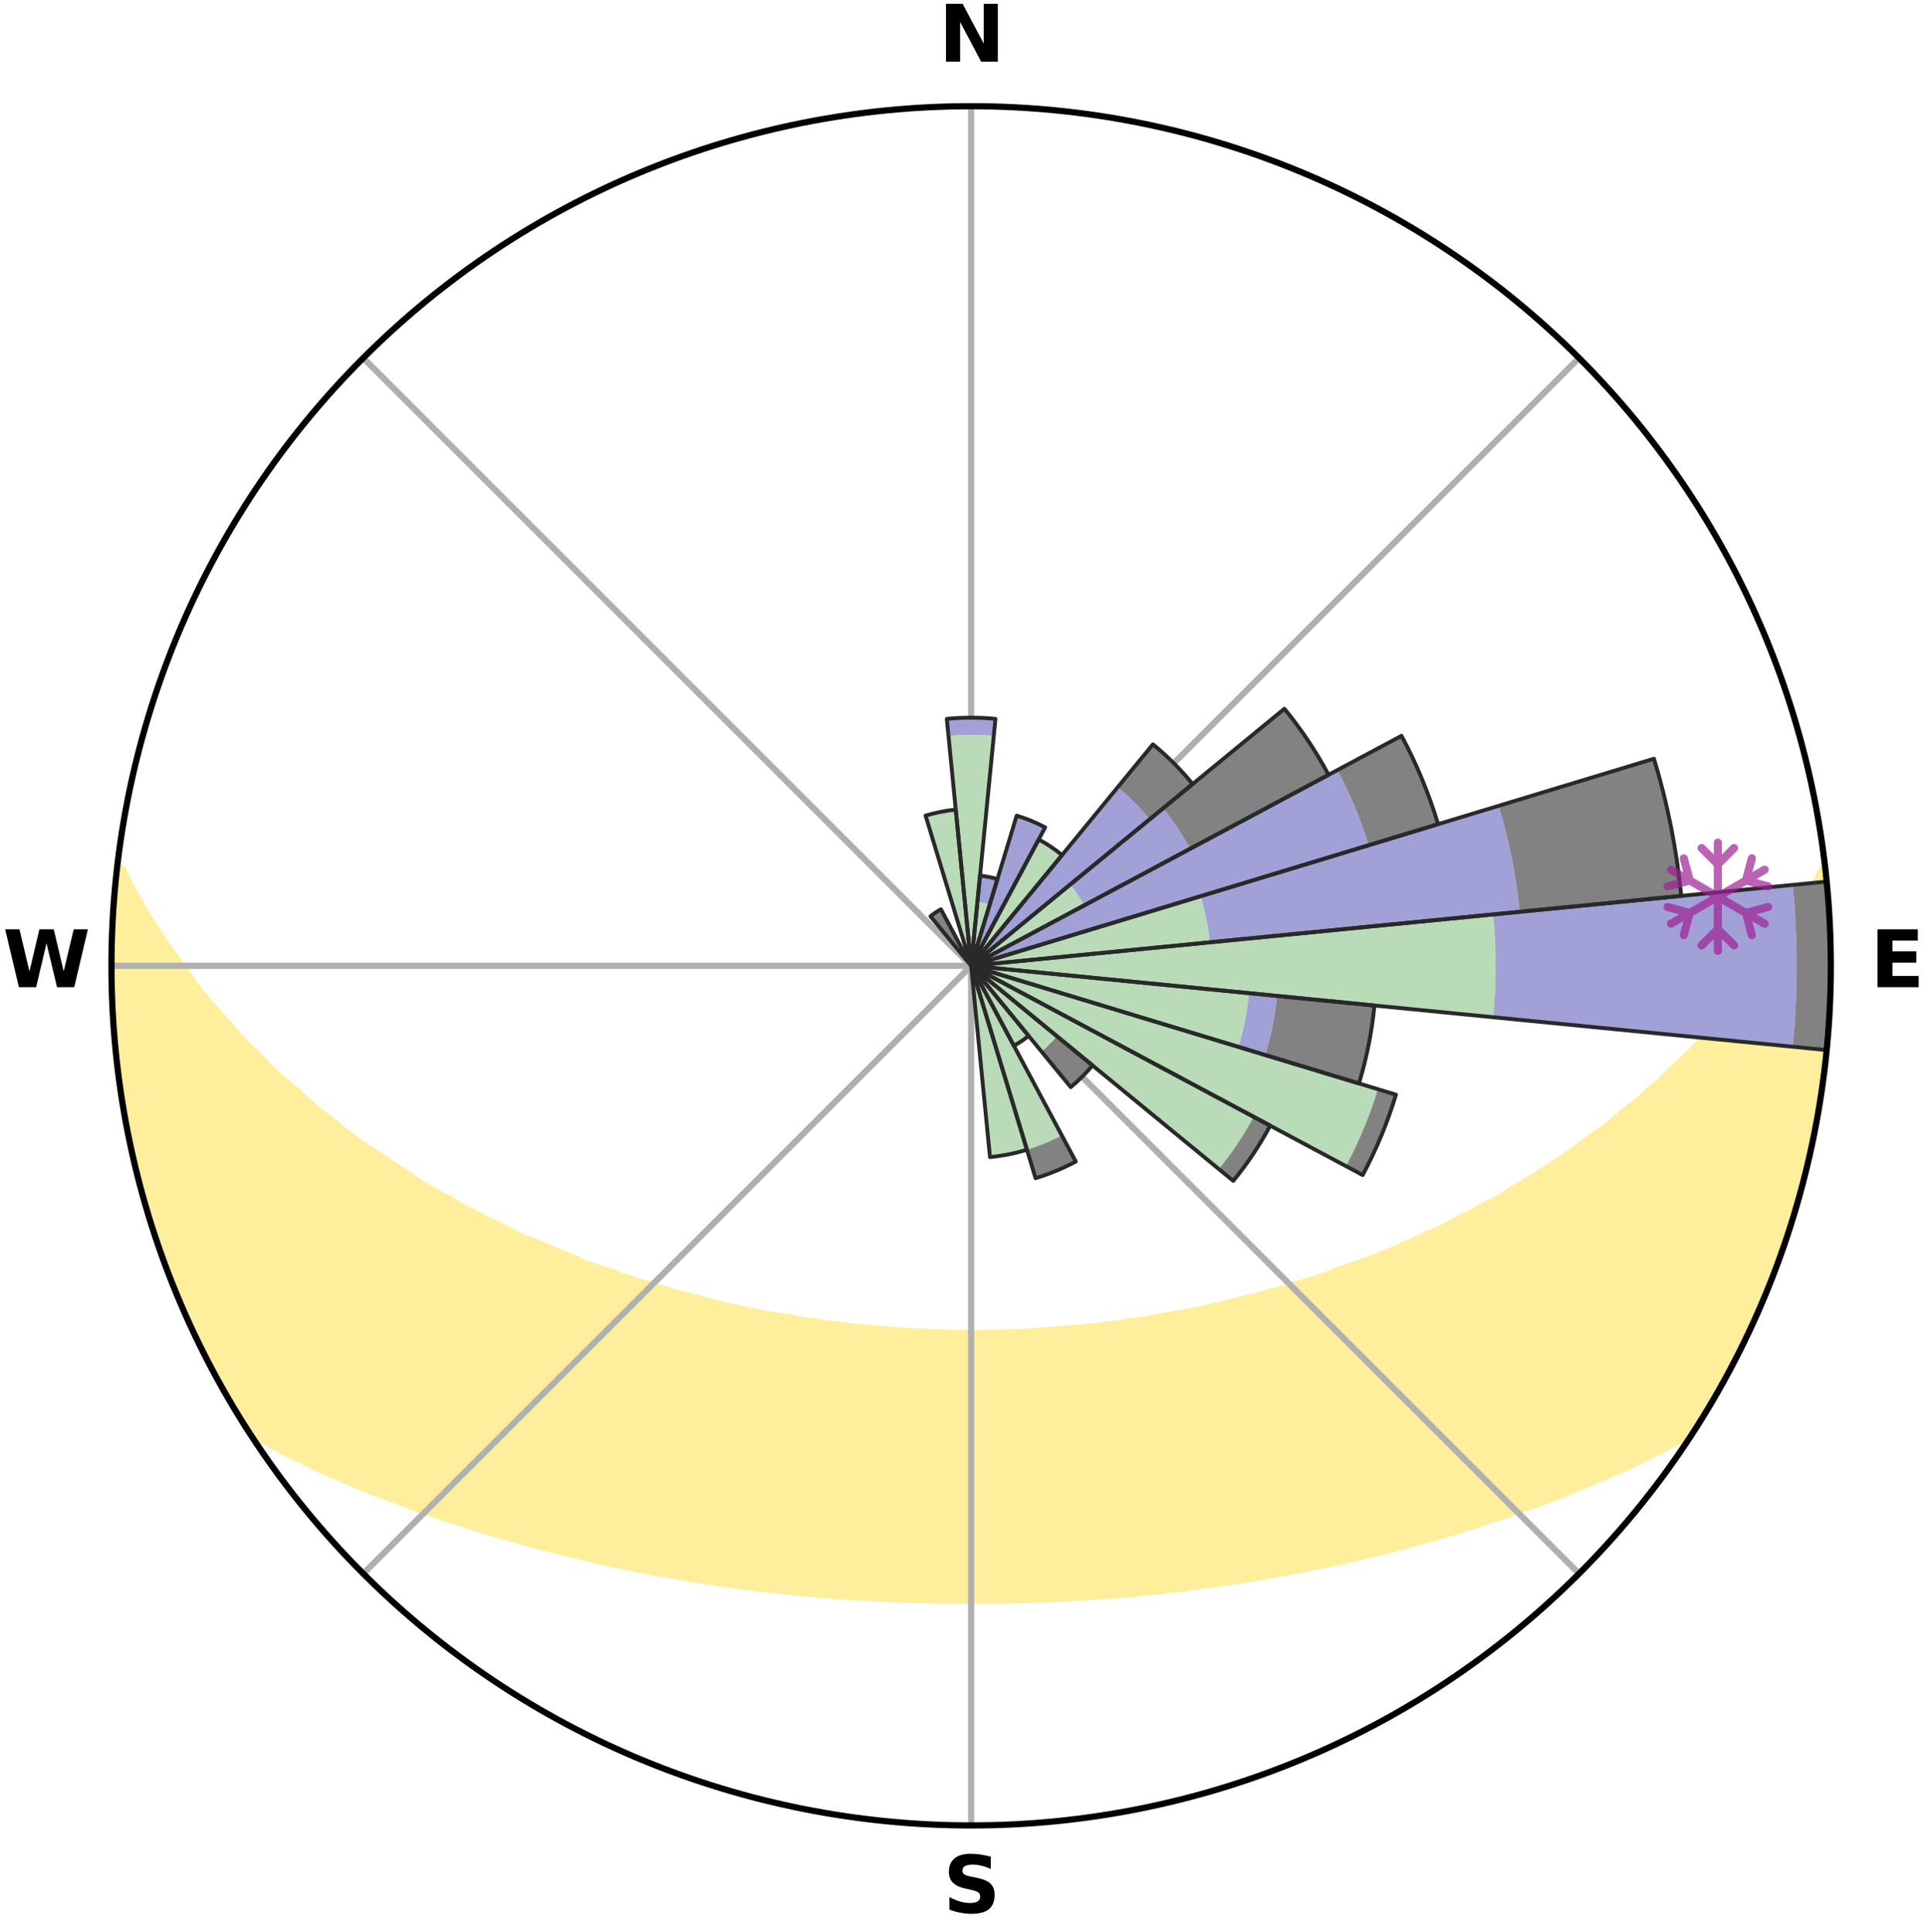 <?xml version="1.0" encoding="utf-8" standalone="no"?>
<!DOCTYPE svg PUBLIC "-//W3C//DTD SVG 1.1//EN"
  "http://www.w3.org/Graphics/SVG/1.1/DTD/svg11.dtd">
<svg xmlns:xlink="http://www.w3.org/1999/xlink" width="248.41pt" height="249.158pt" viewBox="0 0 248.41 249.158" xmlns="http://www.w3.org/2000/svg" version="1.1">
 <title>Ski Rose for Cazenovia Ski Club</title>
 <defs>
  <style type="text/css">*{stroke-linejoin: round; stroke-linecap: butt}</style>
 </defs>
 <g id="figure_1">
  <g id="patch_1">
   <path d="M 0 249.158 
L 248.41 249.158 
L 248.41 0 
L 0 0 
z
" style="fill: #ffffff"/>
  </g>
  <g id="axes_1">
   <g id="patch_2">
    <path d="M 236.135 124.579 
C 236.135 110.018 233.267 95.599 227.695 82.147 
C 222.122 68.695 213.955 56.471 203.659 46.175 
C 193.363 35.879 181.139 27.711 167.687 22.139 
C 154.235 16.567 139.815 13.699 125.255 13.699 
C 110.694 13.699 96.275 16.567 82.823 22.139 
C 69.371 27.711 57.147 35.879 46.851 46.175 
C 36.555 56.471 28.387 68.695 22.815 82.147 
C 17.243 95.599 14.375 110.018 14.375 124.579 
C 14.375 139.14 17.243 153.559 22.815 167.011 
C 28.387 180.463 36.555 192.687 46.851 202.983 
C 57.147 213.279 69.371 221.447 82.823 227.019 
C 96.275 232.591 110.694 235.459 125.255 235.459 
C 139.815 235.459 154.235 232.591 167.687 227.019 
C 181.139 221.447 193.363 213.279 203.659 202.983 
C 213.955 192.687 222.122 180.463 227.695 167.011 
C 233.267 153.559 236.135 139.14 236.135 124.579 
M 125.255 124.579 
C 125.255 124.579 125.255 124.579 125.255 124.579 
C 125.255 124.579 125.255 124.579 125.255 124.579 
C 125.255 124.579 125.255 124.579 125.255 124.579 
C 125.255 124.579 125.255 124.579 125.255 124.579 
C 125.255 124.579 125.255 124.579 125.255 124.579 
C 125.255 124.579 125.255 124.579 125.255 124.579 
C 125.255 124.579 125.255 124.579 125.255 124.579 
C 125.255 124.579 125.255 124.579 125.255 124.579 
C 125.255 124.579 125.255 124.579 125.255 124.579 
C 125.255 124.579 125.255 124.579 125.255 124.579 
C 125.255 124.579 125.255 124.579 125.255 124.579 
C 125.255 124.579 125.255 124.579 125.255 124.579 
C 125.255 124.579 125.255 124.579 125.255 124.579 
C 125.255 124.579 125.255 124.579 125.255 124.579 
C 125.255 124.579 125.255 124.579 125.255 124.579 
C 125.255 124.579 125.255 124.579 125.255 124.579 
z
" style="fill: #ffffff"/>
   </g>
   <g id="PolyCollection_1">
    <defs>
     <path id="mc1f4b43a18" d="M 235.286 -137.116 
L 235.098 -137.094 
L 234.126 -135.062 
L 233.055 -133.063 
L 231.909 -131.102 
L 230.704 -129.183 
L 229.45 -127.308 
L 228.154 -125.477 
L 226.821 -123.693 
L 225.676 -121.949 
L 224.276 -120.256 
L 222.848 -118.61 
L 221.392 -117.013 
L 219.912 -115.465 
L 218.63 -113.94 
L 217.105 -112.487 
L 215.56 -111.083 
L 214.217 -109.692 
L 212.638 -108.383 
L 211.262 -107.081 
L 209.656 -105.868 
L 208.252 -104.653 
L 206.836 -103.481 
L 205.2 -102.408 
L 203.765 -101.323 
L 202.323 -100.28 
L 200.873 -99.278 
L 199.418 -98.316 
L 197.96 -97.396 
L 196.498 -96.516 
L 195.036 -95.675 
L 193.762 -94.791 
L 192.297 -94.026 
L 190.835 -93.299 
L 189.556 -92.52 
L 188.099 -91.864 
L 186.821 -91.151 
L 185.544 -90.469 
L 184.102 -89.916 
L 182.831 -89.296 
L 181.564 -88.706 
L 180.301 -88.145 
L 179.043 -87.612 
L 177.79 -87.106 
L 176.544 -86.627 
L 175.305 -86.174 
L 174.074 -85.747 
L 172.851 -85.344 
L 171.767 -84.854 
L 170.559 -84.497 
L 169.484 -84.051 
L 168.293 -83.737 
L 167.114 -83.444 
L 166.057 -83.059 
L 165.004 -82.692 
L 163.854 -82.456 
L 162.815 -82.126 
L 161.781 -81.812 
L 160.663 -81.626 
L 159.645 -81.344 
L 158.634 -81.079 
L 157.629 -80.828 
L 156.631 -80.591 
L 155.641 -80.368 
L 154.657 -80.158 
L 153.68 -79.96 
L 152.711 -79.774 
L 151.75 -79.6 
L 150.796 -79.436 
L 149.849 -79.282 
L 148.91 -79.138 
L 148.023 -78.914 
L 147.095 -78.789 
L 146.175 -78.673 
L 145.263 -78.564 
L 144.39 -78.383 
L 143.489 -78.29 
L 142.594 -78.203 
L 141.731 -78.052 
L 140.847 -77.979 
L 139.97 -77.91 
L 139.116 -77.785 
L 138.248 -77.728 
L 137.385 -77.674 
L 136.54 -77.574 
L 135.685 -77.529 
L 134.844 -77.445 
L 133.997 -77.409 
L 133.16 -77.339 
L 132.319 -77.311 
L 131.485 -77.256 
L 130.649 -77.234 
L 129.818 -77.193 
L 128.985 -77.177 
L 128.156 -77.15 
L 127.326 -77.14 
L 126.497 -77.125 
L 125.669 -77.121 
L 124.841 -77.121 
L 124.012 -77.131 
L 123.184 -77.142 
L 122.355 -77.166 
L 121.525 -77.182 
L 120.695 -77.218 
L 119.861 -77.24 
L 119.029 -77.291 
L 118.192 -77.319 
L 117.351 -77.349 
L 116.514 -77.419 
L 115.668 -77.456 
L 114.827 -77.542 
L 113.973 -77.587 
L 113.128 -77.689 
L 112.266 -77.744 
L 111.417 -77.862 
L 110.546 -77.927 
L 109.669 -77.997 
L 108.81 -78.141 
L 107.923 -78.223 
L 107.029 -78.311 
L 106.161 -78.483 
L 105.257 -78.586 
L 104.345 -78.696 
L 103.426 -78.813 
L 102.543 -79.027 
L 101.613 -79.163 
L 100.675 -79.308 
L 99.729 -79.462 
L 98.776 -79.627 
L 97.815 -79.802 
L 96.847 -79.988 
L 95.872 -80.187 
L 94.889 -80.397 
L 93.9 -80.621 
L 92.903 -80.858 
L 91.899 -81.109 
L 90.889 -81.376 
L 89.873 -81.657 
L 88.85 -81.955 
L 87.724 -82.158 
L 86.686 -82.488 
L 85.643 -82.837 
L 84.485 -83.092 
L 83.429 -83.477 
L 82.252 -83.771 
L 81.184 -84.196 
L 79.989 -84.531 
L 78.912 -84.998 
L 77.7 -85.378 
L 76.478 -85.78 
L 75.249 -86.208 
L 74.156 -86.768 
L 72.915 -87.245 
L 71.667 -87.749 
L 70.414 -88.281 
L 69.156 -88.84 
L 67.731 -89.329 
L 66.463 -89.948 
L 65.192 -90.597 
L 63.919 -91.277 
L 62.47 -91.895 
L 61.195 -92.64 
L 59.738 -93.329 
L 58.463 -94.14 
L 57.003 -94.902 
L 55.542 -95.703 
L 54.081 -96.543 
L 52.819 -97.496 
L 51.364 -98.413 
L 49.914 -99.37 
L 48.469 -100.369 
L 46.824 -101.347 
L 45.391 -102.431 
L 43.968 -103.557 
L 42.556 -104.725 
L 40.942 -105.887 
L 39.553 -107.143 
L 38.18 -108.441 
L 36.605 -109.744 
L 35.046 -111.097 
L 33.724 -112.529 
L 32.202 -113.977 
L 30.702 -115.475 
L 29.446 -117.039 
L 27.993 -118.63 
L 26.567 -120.27 
L 25.17 -121.958 
L 24.026 -123.696 
L 22.694 -125.474 
L 21.399 -127.299 
L 20.145 -129.168 
L 18.938 -131.082 
L 17.787 -133.037 
L 16.706 -135.031 
L 15.718 -137.059 
L 15.121 -137.127 
L 15.121 -137.127 
L 14.889 -135.206 
L 14.846 -133.268 
L 14.649 -131.344 
L 14.484 -129.415 
L 14.54 -127.478 
L 14.44 -125.546 
L 14.406 -123.612 
L 14.524 -121.679 
L 14.518 -119.744 
L 14.582 -117.81 
L 14.829 -115.888 
L 14.917 -113.955 
L 15.223 -112.043 
L 15.372 -110.113 
L 15.597 -108.191 
L 15.945 -106.287 
L 16.233 -104.373 
L 16.637 -102.48 
L 17.169 -100.617 
L 17.5 -98.709 
L 17.916 -96.819 
L 18.433 -94.955 
L 18.976 -93.098 
L 19.603 -91.267 
L 20.144 -89.41 
L 20.774 -87.58 
L 21.489 -85.782 
L 22.125 -83.955 
L 22.845 -82.16 
L 23.598 -80.377 
L 24.385 -78.61 
L 25.21 -76.86 
L 26.076 -75.13 
L 26.913 -73.385 
L 27.824 -71.679 
L 28.761 -69.985 
L 29.72 -68.305 
L 30.729 -66.654 
L 31.748 -65.009 
L 33.352 -63.75 
L 35.25 -62.721 
L 37.109 -61.705 
L 39.053 -60.793 
L 40.936 -59.879 
L 42.823 -59.01 
L 44.708 -58.182 
L 46.592 -57.395 
L 48.47 -56.645 
L 50.342 -55.934 
L 52.205 -55.257 
L 54.002 -54.559 
L 55.849 -53.951 
L 57.631 -53.318 
L 59.456 -52.772 
L 61.219 -52.199 
L 62.973 -51.656 
L 64.717 -51.141 
L 66.451 -50.652 
L 68.133 -50.136 
L 69.846 -49.699 
L 71.548 -49.285 
L 73.202 -48.841 
L 74.882 -48.473 
L 76.517 -48.076 
L 78.142 -47.698 
L 79.759 -47.343 
L 81.366 -47.006 
L 82.965 -46.69 
L 84.553 -46.391 
L 86.132 -46.111 
L 87.701 -45.846 
L 89.262 -45.599 
L 90.812 -45.365 
L 92.336 -45.106 
L 93.87 -44.904 
L 95.381 -44.677 
L 96.897 -44.499 
L 98.394 -44.301 
L 99.896 -44.151 
L 101.38 -43.979 
L 102.858 -43.82 
L 104.338 -43.701 
L 105.805 -43.565 
L 107.267 -43.442 
L 108.725 -43.331 
L 110.178 -43.231 
L 111.63 -43.163 
L 113.075 -43.082 
L 114.516 -43.012 
L 115.955 -42.953 
L 117.39 -42.903 
L 118.824 -42.863 
L 120.255 -42.832 
L 121.685 -42.811 
L 123.113 -42.799 
L 124.541 -42.796 
L 125.969 -42.794 
L 127.396 -42.796 
L 128.825 -42.807 
L 130.255 -42.828 
L 131.686 -42.858 
L 133.12 -42.898 
L 134.556 -42.947 
L 135.994 -43.006 
L 137.436 -43.076 
L 138.88 -43.156 
L 140.329 -43.246 
L 141.782 -43.347 
L 143.244 -43.437 
L 144.706 -43.56 
L 146.173 -43.695 
L 147.645 -43.842 
L 149.133 -43.968 
L 150.617 -44.14 
L 152.107 -44.326 
L 153.615 -44.491 
L 155.119 -44.704 
L 156.644 -44.892 
L 158.162 -45.135 
L 159.702 -45.355 
L 161.254 -45.586 
L 162.814 -45.835 
L 164.361 -46.144 
L 165.94 -46.424 
L 167.526 -46.725 
L 169.124 -47.041 
L 170.729 -47.38 
L 172.375 -47.686 
L 174.003 -48.06 
L 175.637 -48.46 
L 177.317 -48.828 
L 178.973 -49.269 
L 180.675 -49.682 
L 182.346 -50.176 
L 184.07 -50.638 
L 185.804 -51.127 
L 187.549 -51.642 
L 189.304 -52.185 
L 191.067 -52.757 
L 192.84 -53.359 
L 194.677 -53.935 
L 196.467 -54.599 
L 198.32 -55.243 
L 200.186 -55.918 
L 201.995 -56.685 
L 203.871 -57.435 
L 205.754 -58.221 
L 207.637 -59.049 
L 209.592 -59.865 
L 211.477 -60.778 
L 213.35 -61.742 
L 215.278 -62.708 
L 217.175 -63.738 
L 218.767 -65.005 
L 219.795 -66.645 
L 220.79 -68.304 
L 221.746 -69.987 
L 222.683 -71.68 
L 223.567 -73.401 
L 224.482 -75.106 
L 225.282 -76.869 
L 226.125 -78.61 
L 226.911 -80.378 
L 227.65 -82.165 
L 228.314 -83.983 
L 229.108 -85.75 
L 229.757 -87.573 
L 230.33 -89.421 
L 230.975 -91.246 
L 231.498 -93.108 
L 232.043 -94.964 
L 232.544 -96.832 
L 233 -98.712 
L 233.411 -100.601 
L 233.888 -102.477 
L 234.218 -104.384 
L 234.569 -106.286 
L 234.81 -108.206 
L 235.138 -110.113 
L 235.301 -112.041 
L 235.61 -113.953 
L 235.693 -115.887 
L 235.926 -117.81 
L 235.933 -119.747 
L 236.092 -121.677 
L 236.026 -123.612 
L 236.071 -125.546 
L 236.081 -127.481 
L 235.955 -129.412 
L 235.898 -131.346 
L 235.707 -133.272 
L 235.584 -135.203 
L 235.286 -137.116 
z
" style="stroke: #ffee9c"/>
    </defs>
    <g clip-path="url(#pdddfdf58ef)">
     <use xlink:href="#mc1f4b43a18" x="0" y="249.158" style="fill: #ffee9c; stroke: #ffee9c"/>
    </g>
   </g>
   <g id="matplotlib.axis_1">
    <g id="xtick_1">
     <g id="line2d_1">
      <path d="M 125.255 124.579 
L 125.255 13.699 
" clip-path="url(#pdddfdf58ef)" style="fill: none; stroke: #b0b0b0; stroke-width: 0.8; stroke-linecap: square"/>
     </g>
     <g id="text_1">
      <!-- N -->
      <g transform="translate(121.07 7.958) scale(0.1 -0.1)">
       <defs>
        <path id="DejaVuSans-Bold-4e" d="M 588 4666 
L 1931 4666 
L 3628 1466 
L 3628 4666 
L 4769 4666 
L 4769 0 
L 3425 0 
L 1728 3200 
L 1728 0 
L 588 0 
L 588 4666 
z
" transform="scale(0.016)"/>
       </defs>
       <use xlink:href="#DejaVuSans-Bold-4e"/>
      </g>
     </g>
    </g>
    <g id="xtick_2">
     <g id="line2d_2">
      <path d="M 125.255 124.579 
L 203.659 46.175 
" clip-path="url(#pdddfdf58ef)" style="fill: none; stroke: #b0b0b0; stroke-width: 0.8; stroke-linecap: square"/>
     </g>
    </g>
    <g id="xtick_3">
     <g id="line2d_3">
      <path d="M 125.255 124.579 
L 236.135 124.579 
" clip-path="url(#pdddfdf58ef)" style="fill: none; stroke: #b0b0b0; stroke-width: 0.8; stroke-linecap: square"/>
     </g>
     <g id="text_2">
      <!-- E -->
      <g transform="translate(241.219 127.338) scale(0.1 -0.1)">
       <defs>
        <path id="DejaVuSans-Bold-45" d="M 588 4666 
L 3834 4666 
L 3834 3756 
L 1791 3756 
L 1791 2888 
L 3713 2888 
L 3713 1978 
L 1791 1978 
L 1791 909 
L 3903 909 
L 3903 0 
L 588 0 
L 588 4666 
z
" transform="scale(0.016)"/>
       </defs>
       <use xlink:href="#DejaVuSans-Bold-45"/>
      </g>
     </g>
    </g>
    <g id="xtick_4">
     <g id="line2d_4">
      <path d="M 125.255 124.579 
L 203.659 202.983 
" clip-path="url(#pdddfdf58ef)" style="fill: none; stroke: #b0b0b0; stroke-width: 0.8; stroke-linecap: square"/>
     </g>
    </g>
    <g id="xtick_5">
     <g id="line2d_5">
      <path d="M 125.255 124.579 
L 125.255 235.459 
" clip-path="url(#pdddfdf58ef)" style="fill: none; stroke: #b0b0b0; stroke-width: 0.8; stroke-linecap: square"/>
     </g>
     <g id="text_3">
      <!-- S -->
      <g transform="translate(121.654 246.718) scale(0.1 -0.1)">
       <defs>
        <path id="DejaVuSans-Bold-53" d="M 3834 4519 
L 3834 3531 
Q 3450 3703 3084 3790 
Q 2719 3878 2394 3878 
Q 1963 3878 1756 3759 
Q 1550 3641 1550 3391 
Q 1550 3203 1689 3098 
Q 1828 2994 2194 2919 
L 2706 2816 
Q 3484 2659 3812 2340 
Q 4141 2022 4141 1434 
Q 4141 663 3683 286 
Q 3225 -91 2284 -91 
Q 1841 -91 1394 -6 
Q 947 78 500 244 
L 500 1259 
Q 947 1022 1364 901 
Q 1781 781 2169 781 
Q 2563 781 2772 912 
Q 2981 1044 2981 1288 
Q 2981 1506 2839 1625 
Q 2697 1744 2272 1838 
L 1806 1941 
Q 1106 2091 782 2419 
Q 459 2747 459 3303 
Q 459 4000 909 4375 
Q 1359 4750 2203 4750 
Q 2588 4750 2994 4692 
Q 3400 4634 3834 4519 
z
" transform="scale(0.016)"/>
       </defs>
       <use xlink:href="#DejaVuSans-Bold-53"/>
      </g>
     </g>
    </g>
    <g id="xtick_6">
     <g id="line2d_6">
      <path d="M 125.255 124.579 
L 46.851 202.983 
" clip-path="url(#pdddfdf58ef)" style="fill: none; stroke: #b0b0b0; stroke-width: 0.8; stroke-linecap: square"/>
     </g>
    </g>
    <g id="xtick_7">
     <g id="line2d_7">
      <path d="M 125.255 124.579 
L 14.375 124.579 
" clip-path="url(#pdddfdf58ef)" style="fill: none; stroke: #b0b0b0; stroke-width: 0.8; stroke-linecap: square"/>
     </g>
     <g id="text_4">
      <!-- W -->
      <g transform="translate(0.36 127.338) scale(0.1 -0.1)">
       <defs>
        <path id="DejaVuSans-Bold-57" d="M 191 4666 
L 1344 4666 
L 2150 1275 
L 2950 4666 
L 4109 4666 
L 4909 1275 
L 5716 4666 
L 6859 4666 
L 5759 0 
L 4372 0 
L 3525 3547 
L 2688 0 
L 1300 0 
L 191 4666 
z
" transform="scale(0.016)"/>
       </defs>
       <use xlink:href="#DejaVuSans-Bold-57"/>
      </g>
     </g>
    </g>
    <g id="xtick_8">
     <g id="line2d_8">
      <path d="M 125.255 124.579 
L 46.851 46.175 
" clip-path="url(#pdddfdf58ef)" style="fill: none; stroke: #b0b0b0; stroke-width: 0.8; stroke-linecap: square"/>
     </g>
    </g>
   </g>
   <g id="matplotlib.axis_2"/>
   <g id="patch_3">
    <path d="M 125.255 124.579 
C 125.255 124.579 125.255 124.579 125.255 124.579 
C 125.255 124.579 125.255 124.579 125.255 124.579 
L 125.255 124.579 
C 125.255 124.579 125.255 124.579 125.255 124.579 
C 125.255 124.579 125.255 124.579 125.255 124.579 
z
" clip-path="url(#pdddfdf58ef)" style="fill: #d9d9d9"/>
   </g>
   <g id="patch_4">
    <path d="M 125.255 124.579 
C 125.255 124.579 125.255 124.579 125.255 124.579 
C 125.255 124.579 125.255 124.579 125.255 124.579 
L 125.255 124.579 
C 125.255 124.579 125.255 124.579 125.255 124.579 
C 125.255 124.579 125.255 124.579 125.255 124.579 
z
" clip-path="url(#pdddfdf58ef)" style="fill: #d9d9d9"/>
   </g>
   <g id="patch_5">
    <path d="M 125.255 124.579 
C 125.255 124.579 125.255 124.579 125.255 124.579 
C 125.255 124.579 125.255 124.579 125.255 124.579 
L 125.255 124.579 
C 125.255 124.579 125.255 124.579 125.255 124.579 
C 125.255 124.579 125.255 124.579 125.255 124.579 
z
" clip-path="url(#pdddfdf58ef)" style="fill: #d9d9d9"/>
   </g>
   <g id="patch_6">
    <path d="M 125.255 124.579 
C 125.255 124.579 125.255 124.579 125.255 124.579 
C 125.255 124.579 125.255 124.579 125.255 124.579 
L 125.255 124.579 
C 125.255 124.579 125.255 124.579 125.255 124.579 
C 125.255 124.579 125.255 124.579 125.255 124.579 
z
" clip-path="url(#pdddfdf58ef)" style="fill: #d9d9d9"/>
   </g>
   <g id="patch_7">
    <path d="M 125.255 124.579 
C 125.255 124.579 125.255 124.579 125.255 124.579 
C 125.255 124.579 125.255 124.579 125.255 124.579 
L 125.255 124.579 
C 125.255 124.579 125.255 124.579 125.255 124.579 
C 125.255 124.579 125.255 124.579 125.255 124.579 
z
" clip-path="url(#pdddfdf58ef)" style="fill: #d9d9d9"/>
   </g>
   <g id="patch_8">
    <path d="M 125.255 124.579 
C 125.255 124.579 125.255 124.579 125.255 124.579 
C 125.255 124.579 125.255 124.579 125.255 124.579 
L 125.255 124.579 
C 125.255 124.579 125.255 124.579 125.255 124.579 
C 125.255 124.579 125.255 124.579 125.255 124.579 
z
" clip-path="url(#pdddfdf58ef)" style="fill: #d9d9d9"/>
   </g>
   <g id="patch_9">
    <path d="M 125.255 124.579 
C 125.255 124.579 125.255 124.579 125.255 124.579 
C 125.255 124.579 125.255 124.579 125.255 124.579 
L 125.255 124.579 
C 125.255 124.579 125.255 124.579 125.255 124.579 
C 125.255 124.579 125.255 124.579 125.255 124.579 
z
" clip-path="url(#pdddfdf58ef)" style="fill: #d9d9d9"/>
   </g>
   <g id="patch_10">
    <path d="M 125.255 124.579 
C 125.255 124.579 125.255 124.579 125.255 124.579 
C 125.255 124.579 125.255 124.579 125.255 124.579 
L 125.255 124.579 
C 125.255 124.579 125.255 124.579 125.255 124.579 
C 125.255 124.579 125.255 124.579 125.255 124.579 
z
" clip-path="url(#pdddfdf58ef)" style="fill: #d9d9d9"/>
   </g>
   <g id="patch_11">
    <path d="M 125.255 124.579 
C 125.255 124.579 125.255 124.579 125.255 124.579 
C 125.255 124.579 125.255 124.579 125.255 124.579 
L 125.255 124.579 
C 125.255 124.579 125.255 124.579 125.255 124.579 
C 125.255 124.579 125.255 124.579 125.255 124.579 
z
" clip-path="url(#pdddfdf58ef)" style="fill: #d9d9d9"/>
   </g>
   <g id="patch_12">
    <path d="M 125.255 124.579 
C 125.255 124.579 125.255 124.579 125.255 124.579 
C 125.255 124.579 125.255 124.579 125.255 124.579 
L 125.255 124.579 
C 125.255 124.579 125.255 124.579 125.255 124.579 
C 125.255 124.579 125.255 124.579 125.255 124.579 
z
" clip-path="url(#pdddfdf58ef)" style="fill: #d9d9d9"/>
   </g>
   <g id="patch_13">
    <path d="M 125.255 124.579 
C 125.255 124.579 125.255 124.579 125.255 124.579 
C 125.255 124.579 125.255 124.579 125.255 124.579 
L 125.255 124.579 
C 125.255 124.579 125.255 124.579 125.255 124.579 
C 125.255 124.579 125.255 124.579 125.255 124.579 
z
" clip-path="url(#pdddfdf58ef)" style="fill: #d9d9d9"/>
   </g>
   <g id="patch_14">
    <path d="M 125.255 124.579 
C 125.255 124.579 125.255 124.579 125.255 124.579 
C 125.255 124.579 125.255 124.579 125.255 124.579 
L 125.255 124.579 
C 125.255 124.579 125.255 124.579 125.255 124.579 
C 125.255 124.579 125.255 124.579 125.255 124.579 
z
" clip-path="url(#pdddfdf58ef)" style="fill: #d9d9d9"/>
   </g>
   <g id="patch_15">
    <path d="M 125.255 124.579 
C 125.255 124.579 125.255 124.579 125.255 124.579 
C 125.255 124.579 125.255 124.579 125.255 124.579 
L 125.255 124.579 
C 125.255 124.579 125.255 124.579 125.255 124.579 
C 125.255 124.579 125.255 124.579 125.255 124.579 
z
" clip-path="url(#pdddfdf58ef)" style="fill: #d9d9d9"/>
   </g>
   <g id="patch_16">
    <path d="M 125.255 124.579 
C 125.255 124.579 125.255 124.579 125.255 124.579 
C 125.255 124.579 125.255 124.579 125.255 124.579 
L 125.255 124.579 
C 125.255 124.579 125.255 124.579 125.255 124.579 
C 125.255 124.579 125.255 124.579 125.255 124.579 
z
" clip-path="url(#pdddfdf58ef)" style="fill: #d9d9d9"/>
   </g>
   <g id="patch_17">
    <path d="M 125.255 124.579 
C 125.255 124.579 125.255 124.579 125.255 124.579 
C 125.255 124.579 125.255 124.579 125.255 124.579 
L 125.255 124.579 
C 125.255 124.579 125.255 124.579 125.255 124.579 
C 125.255 124.579 125.255 124.579 125.255 124.579 
z
" clip-path="url(#pdddfdf58ef)" style="fill: #d9d9d9"/>
   </g>
   <g id="patch_18">
    <path d="M 125.255 124.579 
C 125.255 124.579 125.255 124.579 125.255 124.579 
C 125.255 124.579 125.255 124.579 125.255 124.579 
L 125.255 124.579 
C 125.255 124.579 125.255 124.579 125.255 124.579 
C 125.255 124.579 125.255 124.579 125.255 124.579 
z
" clip-path="url(#pdddfdf58ef)" style="fill: #d9d9d9"/>
   </g>
   <g id="patch_19">
    <path d="M 125.255 124.579 
C 125.255 124.579 125.255 124.579 125.255 124.579 
C 125.255 124.579 125.255 124.579 125.255 124.579 
L 125.255 124.579 
C 125.255 124.579 125.255 124.579 125.255 124.579 
C 125.255 124.579 125.255 124.579 125.255 124.579 
z
" clip-path="url(#pdddfdf58ef)" style="fill: #d9d9d9"/>
   </g>
   <g id="patch_20">
    <path d="M 125.255 124.579 
C 125.255 124.579 125.255 124.579 125.255 124.579 
C 125.255 124.579 125.255 124.579 125.255 124.579 
L 125.255 124.579 
C 125.255 124.579 125.255 124.579 125.255 124.579 
C 125.255 124.579 125.255 124.579 125.255 124.579 
z
" clip-path="url(#pdddfdf58ef)" style="fill: #d9d9d9"/>
   </g>
   <g id="patch_21">
    <path d="M 125.255 124.579 
C 125.255 124.579 125.255 124.579 125.255 124.579 
C 125.255 124.579 125.255 124.579 125.255 124.579 
L 125.255 124.579 
C 125.255 124.579 125.255 124.579 125.255 124.579 
C 125.255 124.579 125.255 124.579 125.255 124.579 
z
" clip-path="url(#pdddfdf58ef)" style="fill: #d9d9d9"/>
   </g>
   <g id="patch_22">
    <path d="M 125.255 124.579 
C 125.255 124.579 125.255 124.579 125.255 124.579 
C 125.255 124.579 125.255 124.579 125.255 124.579 
L 125.255 124.579 
C 125.255 124.579 125.255 124.579 125.255 124.579 
C 125.255 124.579 125.255 124.579 125.255 124.579 
z
" clip-path="url(#pdddfdf58ef)" style="fill: #d9d9d9"/>
   </g>
   <g id="patch_23">
    <path d="M 125.255 124.579 
C 125.255 124.579 125.255 124.579 125.255 124.579 
C 125.255 124.579 125.255 124.579 125.255 124.579 
L 125.255 124.579 
C 125.255 124.579 125.255 124.579 125.255 124.579 
C 125.255 124.579 125.255 124.579 125.255 124.579 
z
" clip-path="url(#pdddfdf58ef)" style="fill: #d9d9d9"/>
   </g>
   <g id="patch_24">
    <path d="M 125.255 124.579 
C 125.255 124.579 125.255 124.579 125.255 124.579 
C 125.255 124.579 125.255 124.579 125.255 124.579 
L 125.255 124.579 
C 125.255 124.579 125.255 124.579 125.255 124.579 
C 125.255 124.579 125.255 124.579 125.255 124.579 
z
" clip-path="url(#pdddfdf58ef)" style="fill: #d9d9d9"/>
   </g>
   <g id="patch_25">
    <path d="M 125.255 124.579 
C 125.255 124.579 125.255 124.579 125.255 124.579 
C 125.255 124.579 125.255 124.579 125.255 124.579 
L 125.255 124.579 
C 125.255 124.579 125.255 124.579 125.255 124.579 
C 125.255 124.579 125.255 124.579 125.255 124.579 
z
" clip-path="url(#pdddfdf58ef)" style="fill: #d9d9d9"/>
   </g>
   <g id="patch_26">
    <path d="M 125.255 124.579 
C 125.255 124.579 125.255 124.579 125.255 124.579 
C 125.255 124.579 125.255 124.579 125.255 124.579 
L 125.255 124.579 
C 125.255 124.579 125.255 124.579 125.255 124.579 
C 125.255 124.579 125.255 124.579 125.255 124.579 
z
" clip-path="url(#pdddfdf58ef)" style="fill: #d9d9d9"/>
   </g>
   <g id="patch_27">
    <path d="M 125.255 124.579 
C 125.255 124.579 125.255 124.579 125.255 124.579 
C 125.255 124.579 125.255 124.579 125.255 124.579 
L 125.255 124.579 
C 125.255 124.579 125.255 124.579 125.255 124.579 
C 125.255 124.579 125.255 124.579 125.255 124.579 
z
" clip-path="url(#pdddfdf58ef)" style="fill: #d9d9d9"/>
   </g>
   <g id="patch_28">
    <path d="M 125.255 124.579 
C 125.255 124.579 125.255 124.579 125.255 124.579 
C 125.255 124.579 125.255 124.579 125.255 124.579 
L 125.255 124.579 
C 125.255 124.579 125.255 124.579 125.255 124.579 
C 125.255 124.579 125.255 124.579 125.255 124.579 
z
" clip-path="url(#pdddfdf58ef)" style="fill: #d9d9d9"/>
   </g>
   <g id="patch_29">
    <path d="M 125.255 124.579 
C 125.255 124.579 125.255 124.579 125.255 124.579 
C 125.255 124.579 125.255 124.579 125.255 124.579 
L 125.255 124.579 
C 125.255 124.579 125.255 124.579 125.255 124.579 
C 125.255 124.579 125.255 124.579 125.255 124.579 
z
" clip-path="url(#pdddfdf58ef)" style="fill: #d9d9d9"/>
   </g>
   <g id="patch_30">
    <path d="M 125.255 124.579 
C 125.255 124.579 125.255 124.579 125.255 124.579 
C 125.255 124.579 125.255 124.579 125.255 124.579 
L 125.255 124.579 
C 125.255 124.579 125.255 124.579 125.255 124.579 
C 125.255 124.579 125.255 124.579 125.255 124.579 
z
" clip-path="url(#pdddfdf58ef)" style="fill: #d9d9d9"/>
   </g>
   <g id="patch_31">
    <path d="M 125.255 124.579 
C 125.255 124.579 125.255 124.579 125.255 124.579 
C 125.255 124.579 125.255 124.579 125.255 124.579 
L 125.255 124.579 
C 125.255 124.579 125.255 124.579 125.255 124.579 
C 125.255 124.579 125.255 124.579 125.255 124.579 
z
" clip-path="url(#pdddfdf58ef)" style="fill: #d9d9d9"/>
   </g>
   <g id="patch_32">
    <path d="M 125.255 124.579 
C 125.255 124.579 125.255 124.579 125.255 124.579 
C 125.255 124.579 125.255 124.579 125.255 124.579 
L 125.255 124.579 
C 125.255 124.579 125.255 124.579 125.255 124.579 
C 125.255 124.579 125.255 124.579 125.255 124.579 
z
" clip-path="url(#pdddfdf58ef)" style="fill: #d9d9d9"/>
   </g>
   <g id="patch_33">
    <path d="M 125.255 124.579 
C 125.255 124.579 125.255 124.579 125.255 124.579 
C 125.255 124.579 125.255 124.579 125.255 124.579 
L 125.255 124.579 
C 125.255 124.579 125.255 124.579 125.255 124.579 
C 125.255 124.579 125.255 124.579 125.255 124.579 
z
" clip-path="url(#pdddfdf58ef)" style="fill: #d9d9d9"/>
   </g>
   <g id="patch_34">
    <path d="M 125.255 124.579 
C 125.255 124.579 125.255 124.579 125.255 124.579 
C 125.255 124.579 125.255 124.579 125.255 124.579 
L 125.255 124.579 
C 125.255 124.579 125.255 124.579 125.255 124.579 
C 125.255 124.579 125.255 124.579 125.255 124.579 
z
" clip-path="url(#pdddfdf58ef)" style="fill: #d9d9d9"/>
   </g>
   <g id="patch_35">
    <path d="M 125.255 124.579 
C 125.255 124.579 125.255 124.579 125.255 124.579 
C 125.255 124.579 125.255 124.579 125.255 124.579 
L 128.176 94.924 
C 127.205 94.829 126.23 94.781 125.255 94.781 
C 124.28 94.781 123.305 94.829 122.334 94.924 
z
" clip-path="url(#pdddfdf58ef)" style="fill: #badbb8"/>
   </g>
   <g id="patch_36">
    <path d="M 125.255 124.579 
C 125.255 124.579 125.255 124.579 125.255 124.579 
C 125.255 124.579 125.255 124.579 125.255 124.579 
L 127.654 116.67 
C 127.395 116.592 127.132 116.526 126.867 116.473 
C 126.602 116.421 126.334 116.381 126.065 116.354 
z
" clip-path="url(#pdddfdf58ef)" style="fill: #badbb8"/>
   </g>
   <g id="patch_37">
    <path d="M 125.255 124.579 
C 125.255 124.579 125.255 124.579 125.255 124.579 
C 125.255 124.579 125.255 124.579 125.255 124.579 
L 125.255 124.579 
C 125.255 124.579 125.255 124.579 125.255 124.579 
C 125.255 124.579 125.255 124.579 125.255 124.579 
z
" clip-path="url(#pdddfdf58ef)" style="fill: #badbb8"/>
   </g>
   <g id="patch_38">
    <path d="M 125.255 124.579 
C 125.255 124.579 125.255 124.579 125.255 124.579 
C 125.255 124.579 125.255 124.579 125.255 124.579 
L 136.978 110.294 
C 136.511 109.91 136.025 109.55 135.522 109.214 
C 135.019 108.877 134.5 108.566 133.966 108.281 
z
" clip-path="url(#pdddfdf58ef)" style="fill: #badbb8"/>
   </g>
   <g id="patch_39">
    <path d="M 125.255 124.579 
C 125.255 124.579 125.255 124.579 125.255 124.579 
C 125.255 124.579 125.255 124.579 125.255 124.579 
L 125.255 124.579 
C 125.255 124.579 125.255 124.579 125.255 124.579 
C 125.255 124.579 125.255 124.579 125.255 124.579 
z
" clip-path="url(#pdddfdf58ef)" style="fill: #badbb8"/>
   </g>
   <g id="patch_40">
    <path d="M 125.255 124.579 
C 125.255 124.579 125.255 124.579 125.255 124.579 
C 125.255 124.579 125.255 124.579 125.255 124.579 
L 139.832 116.787 
C 139.577 116.31 139.299 115.846 138.998 115.396 
C 138.698 114.946 138.375 114.511 138.032 114.093 
z
" clip-path="url(#pdddfdf58ef)" style="fill: #badbb8"/>
   </g>
   <g id="patch_41">
    <path d="M 125.255 124.579 
C 125.255 124.579 125.255 124.579 125.255 124.579 
C 125.255 124.579 125.255 124.579 125.255 124.579 
L 125.255 124.579 
C 125.255 124.579 125.255 124.579 125.255 124.579 
C 125.255 124.579 125.255 124.579 125.255 124.579 
z
" clip-path="url(#pdddfdf58ef)" style="fill: #badbb8"/>
   </g>
   <g id="patch_42">
    <path d="M 125.255 124.579 
C 125.255 124.579 125.255 124.579 125.255 124.579 
C 125.255 124.579 125.255 124.579 125.255 124.579 
L 156.029 121.548 
C 155.93 120.541 155.781 119.539 155.584 118.546 
C 155.386 117.554 155.14 116.571 154.846 115.603 
z
" clip-path="url(#pdddfdf58ef)" style="fill: #badbb8"/>
   </g>
   <g id="patch_43">
    <path d="M 125.255 124.579 
C 125.255 124.579 125.255 124.579 125.255 124.579 
C 125.255 124.579 125.255 124.579 125.255 124.579 
L 192.577 131.21 
C 192.794 129.006 192.903 126.793 192.903 124.579 
C 192.903 122.365 192.794 120.152 192.577 117.948 
z
" clip-path="url(#pdddfdf58ef)" style="fill: #badbb8"/>
   </g>
   <g id="patch_44">
    <path d="M 125.255 124.579 
C 125.255 124.579 125.255 124.579 125.255 124.579 
C 125.255 124.579 125.255 124.579 125.255 124.579 
L 159.728 135.036 
C 160.07 133.908 160.357 132.763 160.587 131.607 
C 160.817 130.451 160.99 129.283 161.106 128.11 
z
" clip-path="url(#pdddfdf58ef)" style="fill: #badbb8"/>
   </g>
   <g id="patch_45">
    <path d="M 125.255 124.579 
C 125.255 124.579 125.255 124.579 125.255 124.579 
C 125.255 124.579 125.255 124.579 125.255 124.579 
L 173.602 150.421 
C 174.448 148.839 175.216 147.216 175.902 145.558 
C 176.589 143.9 177.194 142.21 177.715 140.493 
z
" clip-path="url(#pdddfdf58ef)" style="fill: #badbb8"/>
   </g>
   <g id="patch_46">
    <path d="M 125.255 124.579 
C 125.255 124.579 125.255 124.579 125.255 124.579 
C 125.255 124.579 125.255 124.579 125.255 124.579 
L 157.198 150.794 
C 158.056 149.748 158.862 148.661 159.613 147.537 
C 160.365 146.412 161.06 145.251 161.698 144.058 
z
" clip-path="url(#pdddfdf58ef)" style="fill: #badbb8"/>
   </g>
   <g id="patch_47">
    <path d="M 125.255 124.579 
C 125.255 124.579 125.255 124.579 125.255 124.579 
C 125.255 124.579 125.255 124.579 125.255 124.579 
L 134.336 135.644 
C 134.698 135.347 135.045 135.032 135.377 134.701 
C 135.708 134.37 136.023 134.022 136.32 133.66 
z
" clip-path="url(#pdddfdf58ef)" style="fill: #badbb8"/>
   </g>
   <g id="patch_48">
    <path d="M 125.255 124.579 
C 125.255 124.579 125.255 124.579 125.255 124.579 
C 125.255 124.579 125.255 124.579 125.255 124.579 
L 130.764 134.887 
C 131.102 134.706 131.43 134.51 131.748 134.297 
C 132.066 134.085 132.374 133.857 132.669 133.614 
z
" clip-path="url(#pdddfdf58ef)" style="fill: #badbb8"/>
   </g>
   <g id="patch_49">
    <path d="M 125.255 124.579 
C 125.255 124.579 125.255 124.579 125.255 124.579 
C 125.255 124.579 125.255 124.579 125.255 124.579 
L 132.452 148.305 
C 133.229 148.069 133.993 147.796 134.743 147.485 
C 135.493 147.175 136.227 146.828 136.942 146.445 
z
" clip-path="url(#pdddfdf58ef)" style="fill: #badbb8"/>
   </g>
   <g id="patch_50">
    <path d="M 125.255 124.579 
C 125.255 124.579 125.255 124.579 125.255 124.579 
C 125.255 124.579 125.255 124.579 125.255 124.579 
L 127.685 149.253 
C 128.493 149.174 129.296 149.055 130.092 148.896 
C 130.888 148.738 131.675 148.541 132.452 148.305 
z
" clip-path="url(#pdddfdf58ef)" style="fill: #badbb8"/>
   </g>
   <g id="patch_51">
    <path d="M 125.255 124.579 
C 125.255 124.579 125.255 124.579 125.255 124.579 
C 125.255 124.579 125.255 124.579 125.255 124.579 
L 125.255 124.579 
C 125.255 124.579 125.255 124.579 125.255 124.579 
C 125.255 124.579 125.255 124.579 125.255 124.579 
z
" clip-path="url(#pdddfdf58ef)" style="fill: #badbb8"/>
   </g>
   <g id="patch_52">
    <path d="M 125.255 124.579 
C 125.255 124.579 125.255 124.579 125.255 124.579 
C 125.255 124.579 125.255 124.579 125.255 124.579 
L 125.255 124.579 
C 125.255 124.579 125.255 124.579 125.255 124.579 
C 125.255 124.579 125.255 124.579 125.255 124.579 
z
" clip-path="url(#pdddfdf58ef)" style="fill: #badbb8"/>
   </g>
   <g id="patch_53">
    <path d="M 125.255 124.579 
C 125.255 124.579 125.255 124.579 125.255 124.579 
C 125.255 124.579 125.255 124.579 125.255 124.579 
L 125.255 124.579 
C 125.255 124.579 125.255 124.579 125.255 124.579 
C 125.255 124.579 125.255 124.579 125.255 124.579 
z
" clip-path="url(#pdddfdf58ef)" style="fill: #badbb8"/>
   </g>
   <g id="patch_54">
    <path d="M 125.255 124.579 
C 125.255 124.579 125.255 124.579 125.255 124.579 
C 125.255 124.579 125.255 124.579 125.255 124.579 
L 125.255 124.579 
C 125.255 124.579 125.255 124.579 125.255 124.579 
C 125.255 124.579 125.255 124.579 125.255 124.579 
z
" clip-path="url(#pdddfdf58ef)" style="fill: #badbb8"/>
   </g>
   <g id="patch_55">
    <path d="M 125.255 124.579 
C 125.255 124.579 125.255 124.579 125.255 124.579 
C 125.255 124.579 125.255 124.579 125.255 124.579 
L 125.255 124.579 
C 125.255 124.579 125.255 124.579 125.255 124.579 
C 125.255 124.579 125.255 124.579 125.255 124.579 
z
" clip-path="url(#pdddfdf58ef)" style="fill: #badbb8"/>
   </g>
   <g id="patch_56">
    <path d="M 125.255 124.579 
C 125.255 124.579 125.255 124.579 125.255 124.579 
C 125.255 124.579 125.255 124.579 125.255 124.579 
L 125.255 124.579 
C 125.255 124.579 125.255 124.579 125.255 124.579 
C 125.255 124.579 125.255 124.579 125.255 124.579 
z
" clip-path="url(#pdddfdf58ef)" style="fill: #badbb8"/>
   </g>
   <g id="patch_57">
    <path d="M 125.255 124.579 
C 125.255 124.579 125.255 124.579 125.255 124.579 
C 125.255 124.579 125.255 124.579 125.255 124.579 
L 125.255 124.579 
C 125.255 124.579 125.255 124.579 125.255 124.579 
C 125.255 124.579 125.255 124.579 125.255 124.579 
z
" clip-path="url(#pdddfdf58ef)" style="fill: #badbb8"/>
   </g>
   <g id="patch_58">
    <path d="M 125.255 124.579 
C 125.255 124.579 125.255 124.579 125.255 124.579 
C 125.255 124.579 125.255 124.579 125.255 124.579 
L 125.255 124.579 
C 125.255 124.579 125.255 124.579 125.255 124.579 
C 125.255 124.579 125.255 124.579 125.255 124.579 
z
" clip-path="url(#pdddfdf58ef)" style="fill: #badbb8"/>
   </g>
   <g id="patch_59">
    <path d="M 125.255 124.579 
C 125.255 124.579 125.255 124.579 125.255 124.579 
C 125.255 124.579 125.255 124.579 125.255 124.579 
L 125.255 124.579 
C 125.255 124.579 125.255 124.579 125.255 124.579 
C 125.255 124.579 125.255 124.579 125.255 124.579 
z
" clip-path="url(#pdddfdf58ef)" style="fill: #badbb8"/>
   </g>
   <g id="patch_60">
    <path d="M 125.255 124.579 
C 125.255 124.579 125.255 124.579 125.255 124.579 
C 125.255 124.579 125.255 124.579 125.255 124.579 
L 125.255 124.579 
C 125.255 124.579 125.255 124.579 125.255 124.579 
C 125.255 124.579 125.255 124.579 125.255 124.579 
z
" clip-path="url(#pdddfdf58ef)" style="fill: #badbb8"/>
   </g>
   <g id="patch_61">
    <path d="M 125.255 124.579 
C 125.255 124.579 125.255 124.579 125.255 124.579 
C 125.255 124.579 125.255 124.579 125.255 124.579 
L 125.255 124.579 
C 125.255 124.579 125.255 124.579 125.255 124.579 
C 125.255 124.579 125.255 124.579 125.255 124.579 
z
" clip-path="url(#pdddfdf58ef)" style="fill: #badbb8"/>
   </g>
   <g id="patch_62">
    <path d="M 125.255 124.579 
C 125.255 124.579 125.255 124.579 125.255 124.579 
C 125.255 124.579 125.255 124.579 125.255 124.579 
L 125.255 124.579 
C 125.255 124.579 125.255 124.579 125.255 124.579 
C 125.255 124.579 125.255 124.579 125.255 124.579 
z
" clip-path="url(#pdddfdf58ef)" style="fill: #badbb8"/>
   </g>
   <g id="patch_63">
    <path d="M 125.255 124.579 
C 125.255 124.579 125.255 124.579 125.255 124.579 
C 125.255 124.579 125.255 124.579 125.255 124.579 
L 125.255 124.579 
C 125.255 124.579 125.255 124.579 125.255 124.579 
C 125.255 124.579 125.255 124.579 125.255 124.579 
z
" clip-path="url(#pdddfdf58ef)" style="fill: #badbb8"/>
   </g>
   <g id="patch_64">
    <path d="M 125.255 124.579 
C 125.255 124.579 125.255 124.579 125.255 124.579 
C 125.255 124.579 125.255 124.579 125.255 124.579 
L 125.255 124.579 
C 125.255 124.579 125.255 124.579 125.255 124.579 
C 125.255 124.579 125.255 124.579 125.255 124.579 
z
" clip-path="url(#pdddfdf58ef)" style="fill: #badbb8"/>
   </g>
   <g id="patch_65">
    <path d="M 125.255 124.579 
C 125.255 124.579 125.255 124.579 125.255 124.579 
C 125.255 124.579 125.255 124.579 125.255 124.579 
L 125.255 124.579 
C 125.255 124.579 125.255 124.579 125.255 124.579 
C 125.255 124.579 125.255 124.579 125.255 124.579 
z
" clip-path="url(#pdddfdf58ef)" style="fill: #badbb8"/>
   </g>
   <g id="patch_66">
    <path d="M 125.255 124.579 
C 125.255 124.579 125.255 124.579 125.255 124.579 
C 125.255 124.579 125.255 124.579 125.255 124.579 
L 123.271 104.433 
C 122.611 104.498 121.955 104.595 121.305 104.724 
C 120.656 104.853 120.012 105.015 119.378 105.207 
z
" clip-path="url(#pdddfdf58ef)" style="fill: #badbb8"/>
   </g>
   <g id="patch_67">
    <path d="M 122.334 94.924 
C 123.305 94.829 124.28 94.781 125.255 94.781 
C 126.23 94.781 127.205 94.829 128.176 94.924 
L 128.392 92.725 
C 127.35 92.622 126.303 92.571 125.255 92.571 
C 124.207 92.571 123.16 92.622 122.117 92.725 
z
" clip-path="url(#pdddfdf58ef)" style="fill: #a1a1d8"/>
   </g>
   <g id="patch_68">
    <path d="M 126.065 116.354 
C 126.334 116.381 126.602 116.421 126.867 116.473 
C 127.132 116.526 127.395 116.592 127.654 116.67 
L 128.648 113.395 
C 128.282 113.284 127.91 113.19 127.535 113.116 
C 127.16 113.041 126.781 112.985 126.4 112.948 
z
" clip-path="url(#pdddfdf58ef)" style="fill: #a1a1d8"/>
   </g>
   <g id="patch_69">
    <path d="M 125.255 124.579 
C 125.255 124.579 125.255 124.579 125.255 124.579 
C 125.255 124.579 125.255 124.579 125.255 124.579 
L 134.798 106.726 
C 134.213 106.413 133.614 106.13 133.002 105.876 
C 132.39 105.623 131.765 105.399 131.131 105.207 
z
" clip-path="url(#pdddfdf58ef)" style="fill: #a1a1d8"/>
   </g>
   <g id="patch_70">
    <path d="M 133.966 108.281 
C 134.5 108.566 135.019 108.877 135.522 109.214 
C 136.025 109.55 136.511 109.91 136.978 110.294 
L 136.978 110.294 
C 136.511 109.91 136.025 109.55 135.522 109.214 
C 135.019 108.877 134.5 108.566 133.966 108.281 
z
" clip-path="url(#pdddfdf58ef)" style="fill: #a1a1d8"/>
   </g>
   <g id="patch_71">
    <path d="M 125.255 124.579 
C 125.255 124.579 125.255 124.579 125.255 124.579 
C 125.255 124.579 125.255 124.579 125.255 124.579 
L 148.289 105.675 
C 147.67 104.921 147.015 104.198 146.325 103.509 
C 145.636 102.819 144.913 102.164 144.159 101.545 
z
" clip-path="url(#pdddfdf58ef)" style="fill: #a1a1d8"/>
   </g>
   <g id="patch_72">
    <path d="M 138.032 114.093 
C 138.375 114.511 138.698 114.946 138.998 115.396 
C 139.299 115.846 139.577 116.31 139.832 116.787 
L 153.484 109.49 
C 152.99 108.566 152.451 107.667 151.869 106.796 
C 151.287 105.925 150.662 105.083 149.998 104.273 
z
" clip-path="url(#pdddfdf58ef)" style="fill: #a1a1d8"/>
   </g>
   <g id="patch_73">
    <path d="M 125.255 124.579 
C 125.255 124.579 125.255 124.579 125.255 124.579 
C 125.255 124.579 125.255 124.579 125.255 124.579 
L 176.509 109.031 
C 176 107.354 175.409 105.702 174.738 104.082 
C 174.067 102.463 173.317 100.877 172.491 99.331 
z
" clip-path="url(#pdddfdf58ef)" style="fill: #a1a1d8"/>
   </g>
   <g id="patch_74">
    <path d="M 154.846 115.603 
C 155.14 116.571 155.386 117.554 155.584 118.546 
C 155.781 119.539 155.93 120.541 156.029 121.548 
L 196.006 117.611 
C 195.778 115.295 195.437 112.992 194.983 110.709 
C 194.529 108.427 193.963 106.168 193.288 103.942 
z
" clip-path="url(#pdddfdf58ef)" style="fill: #a1a1d8"/>
   </g>
   <g id="patch_75">
    <path d="M 192.577 117.948 
C 192.794 120.152 192.903 122.365 192.903 124.579 
C 192.903 126.793 192.794 129.006 192.577 131.21 
L 231.223 135.016 
C 231.564 131.548 231.736 128.064 231.736 124.579 
C 231.736 121.094 231.564 117.611 231.223 114.142 
z
" clip-path="url(#pdddfdf58ef)" style="fill: #a1a1d8"/>
   </g>
   <g id="patch_76">
    <path d="M 161.106 128.11 
C 160.99 129.283 160.817 130.451 160.587 131.607 
C 160.357 132.763 160.07 133.908 159.728 135.036 
L 163.183 136.085 
C 163.56 134.843 163.875 133.584 164.128 132.312 
C 164.382 131.039 164.572 129.755 164.699 128.464 
z
" clip-path="url(#pdddfdf58ef)" style="fill: #a1a1d8"/>
   </g>
   <g id="patch_77">
    <path d="M 177.715 140.493 
C 177.194 142.21 176.589 143.9 175.902 145.558 
C 175.216 147.216 174.448 148.839 173.602 150.421 
L 173.602 150.421 
C 174.448 148.839 175.216 147.216 175.902 145.558 
C 176.589 143.9 177.194 142.21 177.715 140.493 
z
" clip-path="url(#pdddfdf58ef)" style="fill: #a1a1d8"/>
   </g>
   <g id="patch_78">
    <path d="M 161.698 144.058 
C 161.06 145.251 160.365 146.412 159.613 147.537 
C 158.862 148.661 158.056 149.748 157.198 150.794 
L 157.198 150.794 
C 158.056 149.748 158.862 148.661 159.613 147.537 
C 160.365 146.412 161.06 145.251 161.698 144.058 
z
" clip-path="url(#pdddfdf58ef)" style="fill: #a1a1d8"/>
   </g>
   <g id="patch_79">
    <path d="M 136.32 133.66 
C 136.023 134.022 135.708 134.37 135.377 134.701 
C 135.045 135.032 134.698 135.347 134.336 135.644 
L 134.336 135.644 
C 134.698 135.347 135.045 135.032 135.377 134.701 
C 135.708 134.37 136.023 134.022 136.32 133.66 
z
" clip-path="url(#pdddfdf58ef)" style="fill: #a1a1d8"/>
   </g>
   <g id="patch_80">
    <path d="M 132.669 133.614 
C 132.374 133.857 132.066 134.085 131.748 134.297 
C 131.43 134.51 131.102 134.706 130.764 134.887 
L 130.764 134.887 
C 131.102 134.706 131.43 134.51 131.748 134.297 
C 132.066 134.085 132.374 133.857 132.669 133.614 
z
" clip-path="url(#pdddfdf58ef)" style="fill: #a1a1d8"/>
   </g>
   <g id="patch_81">
    <path d="M 136.942 146.445 
C 136.227 146.828 135.493 147.175 134.743 147.485 
C 133.993 147.796 133.229 148.069 132.452 148.305 
L 132.452 148.305 
C 133.229 148.069 133.993 147.796 134.743 147.485 
C 135.493 147.175 136.227 146.828 136.942 146.445 
z
" clip-path="url(#pdddfdf58ef)" style="fill: #a1a1d8"/>
   </g>
   <g id="patch_82">
    <path d="M 132.452 148.305 
C 131.675 148.541 130.888 148.738 130.092 148.896 
C 129.296 149.055 128.493 149.174 127.685 149.253 
L 127.685 149.253 
C 128.493 149.174 129.296 149.055 130.092 148.896 
C 130.888 148.738 131.675 148.541 132.452 148.305 
z
" clip-path="url(#pdddfdf58ef)" style="fill: #a1a1d8"/>
   </g>
   <g id="patch_83">
    <path d="M 125.255 124.579 
C 125.255 124.579 125.255 124.579 125.255 124.579 
C 125.255 124.579 125.255 124.579 125.255 124.579 
L 125.255 124.579 
C 125.255 124.579 125.255 124.579 125.255 124.579 
C 125.255 124.579 125.255 124.579 125.255 124.579 
z
" clip-path="url(#pdddfdf58ef)" style="fill: #a1a1d8"/>
   </g>
   <g id="patch_84">
    <path d="M 125.255 124.579 
C 125.255 124.579 125.255 124.579 125.255 124.579 
C 125.255 124.579 125.255 124.579 125.255 124.579 
L 125.255 124.579 
C 125.255 124.579 125.255 124.579 125.255 124.579 
C 125.255 124.579 125.255 124.579 125.255 124.579 
z
" clip-path="url(#pdddfdf58ef)" style="fill: #a1a1d8"/>
   </g>
   <g id="patch_85">
    <path d="M 125.255 124.579 
C 125.255 124.579 125.255 124.579 125.255 124.579 
C 125.255 124.579 125.255 124.579 125.255 124.579 
L 125.255 124.579 
C 125.255 124.579 125.255 124.579 125.255 124.579 
C 125.255 124.579 125.255 124.579 125.255 124.579 
z
" clip-path="url(#pdddfdf58ef)" style="fill: #a1a1d8"/>
   </g>
   <g id="patch_86">
    <path d="M 125.255 124.579 
C 125.255 124.579 125.255 124.579 125.255 124.579 
C 125.255 124.579 125.255 124.579 125.255 124.579 
L 125.255 124.579 
C 125.255 124.579 125.255 124.579 125.255 124.579 
C 125.255 124.579 125.255 124.579 125.255 124.579 
z
" clip-path="url(#pdddfdf58ef)" style="fill: #a1a1d8"/>
   </g>
   <g id="patch_87">
    <path d="M 125.255 124.579 
C 125.255 124.579 125.255 124.579 125.255 124.579 
C 125.255 124.579 125.255 124.579 125.255 124.579 
L 125.255 124.579 
C 125.255 124.579 125.255 124.579 125.255 124.579 
C 125.255 124.579 125.255 124.579 125.255 124.579 
z
" clip-path="url(#pdddfdf58ef)" style="fill: #a1a1d8"/>
   </g>
   <g id="patch_88">
    <path d="M 125.255 124.579 
C 125.255 124.579 125.255 124.579 125.255 124.579 
C 125.255 124.579 125.255 124.579 125.255 124.579 
L 125.255 124.579 
C 125.255 124.579 125.255 124.579 125.255 124.579 
C 125.255 124.579 125.255 124.579 125.255 124.579 
z
" clip-path="url(#pdddfdf58ef)" style="fill: #a1a1d8"/>
   </g>
   <g id="patch_89">
    <path d="M 125.255 124.579 
C 125.255 124.579 125.255 124.579 125.255 124.579 
C 125.255 124.579 125.255 124.579 125.255 124.579 
L 125.255 124.579 
C 125.255 124.579 125.255 124.579 125.255 124.579 
C 125.255 124.579 125.255 124.579 125.255 124.579 
z
" clip-path="url(#pdddfdf58ef)" style="fill: #a1a1d8"/>
   </g>
   <g id="patch_90">
    <path d="M 125.255 124.579 
C 125.255 124.579 125.255 124.579 125.255 124.579 
C 125.255 124.579 125.255 124.579 125.255 124.579 
L 125.255 124.579 
C 125.255 124.579 125.255 124.579 125.255 124.579 
C 125.255 124.579 125.255 124.579 125.255 124.579 
z
" clip-path="url(#pdddfdf58ef)" style="fill: #a1a1d8"/>
   </g>
   <g id="patch_91">
    <path d="M 125.255 124.579 
C 125.255 124.579 125.255 124.579 125.255 124.579 
C 125.255 124.579 125.255 124.579 125.255 124.579 
L 125.255 124.579 
C 125.255 124.579 125.255 124.579 125.255 124.579 
C 125.255 124.579 125.255 124.579 125.255 124.579 
z
" clip-path="url(#pdddfdf58ef)" style="fill: #a1a1d8"/>
   </g>
   <g id="patch_92">
    <path d="M 125.255 124.579 
C 125.255 124.579 125.255 124.579 125.255 124.579 
C 125.255 124.579 125.255 124.579 125.255 124.579 
L 125.255 124.579 
C 125.255 124.579 125.255 124.579 125.255 124.579 
C 125.255 124.579 125.255 124.579 125.255 124.579 
z
" clip-path="url(#pdddfdf58ef)" style="fill: #a1a1d8"/>
   </g>
   <g id="patch_93">
    <path d="M 125.255 124.579 
C 125.255 124.579 125.255 124.579 125.255 124.579 
C 125.255 124.579 125.255 124.579 125.255 124.579 
L 125.255 124.579 
C 125.255 124.579 125.255 124.579 125.255 124.579 
C 125.255 124.579 125.255 124.579 125.255 124.579 
z
" clip-path="url(#pdddfdf58ef)" style="fill: #a1a1d8"/>
   </g>
   <g id="patch_94">
    <path d="M 125.255 124.579 
C 125.255 124.579 125.255 124.579 125.255 124.579 
C 125.255 124.579 125.255 124.579 125.255 124.579 
L 125.255 124.579 
C 125.255 124.579 125.255 124.579 125.255 124.579 
C 125.255 124.579 125.255 124.579 125.255 124.579 
z
" clip-path="url(#pdddfdf58ef)" style="fill: #a1a1d8"/>
   </g>
   <g id="patch_95">
    <path d="M 125.255 124.579 
C 125.255 124.579 125.255 124.579 125.255 124.579 
C 125.255 124.579 125.255 124.579 125.255 124.579 
L 125.255 124.579 
C 125.255 124.579 125.255 124.579 125.255 124.579 
C 125.255 124.579 125.255 124.579 125.255 124.579 
z
" clip-path="url(#pdddfdf58ef)" style="fill: #a1a1d8"/>
   </g>
   <g id="patch_96">
    <path d="M 125.255 124.579 
C 125.255 124.579 125.255 124.579 125.255 124.579 
C 125.255 124.579 125.255 124.579 125.255 124.579 
L 125.255 124.579 
C 125.255 124.579 125.255 124.579 125.255 124.579 
C 125.255 124.579 125.255 124.579 125.255 124.579 
z
" clip-path="url(#pdddfdf58ef)" style="fill: #a1a1d8"/>
   </g>
   <g id="patch_97">
    <path d="M 125.255 124.579 
C 125.255 124.579 125.255 124.579 125.255 124.579 
C 125.255 124.579 125.255 124.579 125.255 124.579 
L 125.255 124.579 
C 125.255 124.579 125.255 124.579 125.255 124.579 
C 125.255 124.579 125.255 124.579 125.255 124.579 
z
" clip-path="url(#pdddfdf58ef)" style="fill: #a1a1d8"/>
   </g>
   <g id="patch_98">
    <path d="M 119.378 105.207 
C 120.012 105.015 120.656 104.853 121.305 104.724 
C 121.955 104.595 122.611 104.498 123.271 104.433 
L 123.271 104.433 
C 122.611 104.498 121.955 104.595 121.305 104.724 
C 120.656 104.853 120.012 105.015 119.378 105.207 
z
" clip-path="url(#pdddfdf58ef)" style="fill: #a1a1d8"/>
   </g>
   <g id="patch_99">
    <path d="M 122.117 92.725 
C 123.16 92.622 124.207 92.571 125.255 92.571 
C 126.303 92.571 127.35 92.622 128.392 92.725 
L 128.392 92.725 
C 127.35 92.622 126.303 92.571 125.255 92.571 
C 124.207 92.571 123.16 92.622 122.117 92.725 
z
" clip-path="url(#pdddfdf58ef)" style="fill: #828282"/>
   </g>
   <g id="patch_100">
    <path d="M 126.4 112.948 
C 126.781 112.985 127.16 113.041 127.535 113.116 
C 127.91 113.19 128.282 113.284 128.648 113.395 
L 128.648 113.395 
C 128.282 113.284 127.91 113.19 127.535 113.116 
C 127.16 113.041 126.781 112.985 126.4 112.948 
z
" clip-path="url(#pdddfdf58ef)" style="fill: #828282"/>
   </g>
   <g id="patch_101">
    <path d="M 131.131 105.207 
C 131.765 105.399 132.39 105.623 133.002 105.876 
C 133.614 106.13 134.213 106.413 134.798 106.726 
L 134.798 106.726 
C 134.213 106.413 133.614 106.13 133.002 105.876 
C 132.39 105.623 131.765 105.399 131.131 105.207 
z
" clip-path="url(#pdddfdf58ef)" style="fill: #828282"/>
   </g>
   <g id="patch_102">
    <path d="M 133.966 108.281 
C 134.5 108.566 135.019 108.877 135.522 109.214 
C 136.025 109.55 136.511 109.91 136.978 110.294 
L 136.978 110.294 
C 136.511 109.91 136.025 109.55 135.522 109.214 
C 135.019 108.877 134.5 108.566 133.966 108.281 
z
" clip-path="url(#pdddfdf58ef)" style="fill: #828282"/>
   </g>
   <g id="patch_103">
    <path d="M 144.159 101.545 
C 144.913 102.164 145.636 102.819 146.325 103.509 
C 147.015 104.198 147.67 104.921 148.289 105.675 
L 153.825 101.132 
C 153.058 100.197 152.245 99.3 151.39 98.444 
C 150.534 97.589 149.637 96.776 148.702 96.009 
z
" clip-path="url(#pdddfdf58ef)" style="fill: #828282"/>
   </g>
   <g id="patch_104">
    <path d="M 149.998 104.273 
C 150.662 105.083 151.287 105.925 151.869 106.796 
C 152.451 107.667 152.99 108.566 153.484 109.49 
L 171.352 99.939 
C 170.546 98.431 169.666 96.962 168.715 95.54 
C 167.765 94.117 166.745 92.742 165.66 91.42 
z
" clip-path="url(#pdddfdf58ef)" style="fill: #828282"/>
   </g>
   <g id="patch_105">
    <path d="M 172.491 99.331 
C 173.317 100.877 174.067 102.463 174.738 104.082 
C 175.409 105.702 176 107.354 176.509 109.031 
L 185.485 106.308 
C 184.887 104.337 184.193 102.396 183.404 100.493 
C 182.616 98.589 181.735 96.726 180.764 94.909 
z
" clip-path="url(#pdddfdf58ef)" style="fill: #828282"/>
   </g>
   <g id="patch_106">
    <path d="M 193.288 103.942 
C 193.963 106.168 194.529 108.427 194.983 110.709 
C 195.437 112.992 195.778 115.295 196.006 117.611 
L 216.841 115.559 
C 216.546 112.561 216.104 109.579 215.516 106.625 
C 214.929 103.671 214.196 100.747 213.322 97.864 
z
" clip-path="url(#pdddfdf58ef)" style="fill: #828282"/>
   </g>
   <g id="patch_107">
    <path d="M 231.223 114.142 
C 231.564 117.611 231.736 121.094 231.736 124.579 
C 231.736 128.064 231.564 131.548 231.223 135.016 
L 235.601 135.447 
C 235.957 131.835 236.135 128.208 236.135 124.579 
C 236.135 120.95 235.957 117.323 235.601 113.711 
z
" clip-path="url(#pdddfdf58ef)" style="fill: #828282"/>
   </g>
   <g id="patch_108">
    <path d="M 164.699 128.464 
C 164.572 129.755 164.382 131.039 164.128 132.312 
C 163.875 133.584 163.56 134.843 163.183 136.085 
L 175.273 139.752 
C 175.77 138.115 176.186 136.454 176.52 134.776 
C 176.854 133.098 177.105 131.405 177.272 129.702 
z
" clip-path="url(#pdddfdf58ef)" style="fill: #828282"/>
   </g>
   <g id="patch_109">
    <path d="M 177.715 140.493 
C 177.194 142.21 176.589 143.9 175.902 145.558 
C 175.216 147.216 174.448 148.839 173.602 150.421 
L 175.752 151.57 
C 176.636 149.918 177.437 148.222 178.155 146.491 
C 178.872 144.759 179.503 142.994 180.048 141.2 
z
" clip-path="url(#pdddfdf58ef)" style="fill: #828282"/>
   </g>
   <g id="patch_110">
    <path d="M 161.698 144.058 
C 161.06 145.251 160.365 146.412 159.613 147.537 
C 158.862 148.661 158.056 149.748 157.198 150.794 
L 159.06 152.322 
C 159.968 151.216 160.821 150.065 161.616 148.875 
C 162.412 147.685 163.148 146.456 163.823 145.194 
z
" clip-path="url(#pdddfdf58ef)" style="fill: #828282"/>
   </g>
   <g id="patch_111">
    <path d="M 136.32 133.66 
C 136.023 134.022 135.708 134.37 135.377 134.701 
C 135.045 135.032 134.698 135.347 134.336 135.644 
L 138.097 140.228 
C 138.61 139.807 139.101 139.362 139.569 138.894 
C 140.038 138.425 140.483 137.934 140.904 137.422 
z
" clip-path="url(#pdddfdf58ef)" style="fill: #828282"/>
   </g>
   <g id="patch_112">
    <path d="M 132.669 133.614 
C 132.374 133.857 132.066 134.085 131.748 134.297 
C 131.43 134.51 131.102 134.706 130.764 134.887 
L 130.764 134.887 
C 131.102 134.706 131.43 134.51 131.748 134.297 
C 132.066 134.085 132.374 133.857 132.669 133.614 
z
" clip-path="url(#pdddfdf58ef)" style="fill: #828282"/>
   </g>
   <g id="patch_113">
    <path d="M 136.942 146.445 
C 136.227 146.828 135.493 147.175 134.743 147.485 
C 133.993 147.796 133.229 148.069 132.452 148.305 
L 133.565 151.975 
C 134.462 151.703 135.345 151.387 136.211 151.029 
C 137.076 150.67 137.924 150.269 138.751 149.828 
z
" clip-path="url(#pdddfdf58ef)" style="fill: #828282"/>
   </g>
   <g id="patch_114">
    <path d="M 132.452 148.305 
C 131.675 148.541 130.888 148.738 130.092 148.896 
C 129.296 149.055 128.493 149.174 127.685 149.253 
L 127.685 149.253 
C 128.493 149.174 129.296 149.055 130.092 148.896 
C 130.888 148.738 131.675 148.541 132.452 148.305 
z
" clip-path="url(#pdddfdf58ef)" style="fill: #828282"/>
   </g>
   <g id="patch_115">
    <path d="M 125.255 124.579 
C 125.255 124.579 125.255 124.579 125.255 124.579 
C 125.255 124.579 125.255 124.579 125.255 124.579 
L 125.255 124.579 
C 125.255 124.579 125.255 124.579 125.255 124.579 
C 125.255 124.579 125.255 124.579 125.255 124.579 
z
" clip-path="url(#pdddfdf58ef)" style="fill: #828282"/>
   </g>
   <g id="patch_116">
    <path d="M 125.255 124.579 
C 125.255 124.579 125.255 124.579 125.255 124.579 
C 125.255 124.579 125.255 124.579 125.255 124.579 
L 125.255 124.579 
C 125.255 124.579 125.255 124.579 125.255 124.579 
C 125.255 124.579 125.255 124.579 125.255 124.579 
z
" clip-path="url(#pdddfdf58ef)" style="fill: #828282"/>
   </g>
   <g id="patch_117">
    <path d="M 125.255 124.579 
C 125.255 124.579 125.255 124.579 125.255 124.579 
C 125.255 124.579 125.255 124.579 125.255 124.579 
L 125.255 124.579 
C 125.255 124.579 125.255 124.579 125.255 124.579 
C 125.255 124.579 125.255 124.579 125.255 124.579 
z
" clip-path="url(#pdddfdf58ef)" style="fill: #828282"/>
   </g>
   <g id="patch_118">
    <path d="M 125.255 124.579 
C 125.255 124.579 125.255 124.579 125.255 124.579 
C 125.255 124.579 125.255 124.579 125.255 124.579 
L 125.255 124.579 
C 125.255 124.579 125.255 124.579 125.255 124.579 
C 125.255 124.579 125.255 124.579 125.255 124.579 
z
" clip-path="url(#pdddfdf58ef)" style="fill: #828282"/>
   </g>
   <g id="patch_119">
    <path d="M 125.255 124.579 
C 125.255 124.579 125.255 124.579 125.255 124.579 
C 125.255 124.579 125.255 124.579 125.255 124.579 
L 125.255 124.579 
C 125.255 124.579 125.255 124.579 125.255 124.579 
C 125.255 124.579 125.255 124.579 125.255 124.579 
z
" clip-path="url(#pdddfdf58ef)" style="fill: #828282"/>
   </g>
   <g id="patch_120">
    <path d="M 125.255 124.579 
C 125.255 124.579 125.255 124.579 125.255 124.579 
C 125.255 124.579 125.255 124.579 125.255 124.579 
L 125.255 124.579 
C 125.255 124.579 125.255 124.579 125.255 124.579 
C 125.255 124.579 125.255 124.579 125.255 124.579 
z
" clip-path="url(#pdddfdf58ef)" style="fill: #828282"/>
   </g>
   <g id="patch_121">
    <path d="M 125.255 124.579 
C 125.255 124.579 125.255 124.579 125.255 124.579 
C 125.255 124.579 125.255 124.579 125.255 124.579 
L 125.255 124.579 
C 125.255 124.579 125.255 124.579 125.255 124.579 
C 125.255 124.579 125.255 124.579 125.255 124.579 
z
" clip-path="url(#pdddfdf58ef)" style="fill: #828282"/>
   </g>
   <g id="patch_122">
    <path d="M 125.255 124.579 
C 125.255 124.579 125.255 124.579 125.255 124.579 
C 125.255 124.579 125.255 124.579 125.255 124.579 
L 125.255 124.579 
C 125.255 124.579 125.255 124.579 125.255 124.579 
C 125.255 124.579 125.255 124.579 125.255 124.579 
z
" clip-path="url(#pdddfdf58ef)" style="fill: #828282"/>
   </g>
   <g id="patch_123">
    <path d="M 125.255 124.579 
C 125.255 124.579 125.255 124.579 125.255 124.579 
C 125.255 124.579 125.255 124.579 125.255 124.579 
L 125.255 124.579 
C 125.255 124.579 125.255 124.579 125.255 124.579 
C 125.255 124.579 125.255 124.579 125.255 124.579 
z
" clip-path="url(#pdddfdf58ef)" style="fill: #828282"/>
   </g>
   <g id="patch_124">
    <path d="M 125.255 124.579 
C 125.255 124.579 125.255 124.579 125.255 124.579 
C 125.255 124.579 125.255 124.579 125.255 124.579 
L 125.255 124.579 
C 125.255 124.579 125.255 124.579 125.255 124.579 
C 125.255 124.579 125.255 124.579 125.255 124.579 
z
" clip-path="url(#pdddfdf58ef)" style="fill: #828282"/>
   </g>
   <g id="patch_125">
    <path d="M 125.255 124.579 
C 125.255 124.579 125.255 124.579 125.255 124.579 
C 125.255 124.579 125.255 124.579 125.255 124.579 
L 125.255 124.579 
C 125.255 124.579 125.255 124.579 125.255 124.579 
C 125.255 124.579 125.255 124.579 125.255 124.579 
z
" clip-path="url(#pdddfdf58ef)" style="fill: #828282"/>
   </g>
   <g id="patch_126">
    <path d="M 125.255 124.579 
C 125.255 124.579 125.255 124.579 125.255 124.579 
C 125.255 124.579 125.255 124.579 125.255 124.579 
L 125.255 124.579 
C 125.255 124.579 125.255 124.579 125.255 124.579 
C 125.255 124.579 125.255 124.579 125.255 124.579 
z
" clip-path="url(#pdddfdf58ef)" style="fill: #828282"/>
   </g>
   <g id="patch_127">
    <path d="M 125.255 124.579 
C 125.255 124.579 125.255 124.579 125.255 124.579 
C 125.255 124.579 125.255 124.579 125.255 124.579 
L 125.255 124.579 
C 125.255 124.579 125.255 124.579 125.255 124.579 
C 125.255 124.579 125.255 124.579 125.255 124.579 
z
" clip-path="url(#pdddfdf58ef)" style="fill: #828282"/>
   </g>
   <g id="patch_128">
    <path d="M 125.255 124.579 
C 125.255 124.579 125.255 124.579 125.255 124.579 
C 125.255 124.579 125.255 124.579 125.255 124.579 
L 121.359 117.29 
C 121.12 117.418 120.888 117.557 120.663 117.707 
C 120.438 117.858 120.221 118.019 120.012 118.191 
z
" clip-path="url(#pdddfdf58ef)" style="fill: #828282"/>
   </g>
   <g id="patch_129">
    <path d="M 125.255 124.579 
C 125.255 124.579 125.255 124.579 125.255 124.579 
C 125.255 124.579 125.255 124.579 125.255 124.579 
L 125.255 124.579 
C 125.255 124.579 125.255 124.579 125.255 124.579 
C 125.255 124.579 125.255 124.579 125.255 124.579 
z
" clip-path="url(#pdddfdf58ef)" style="fill: #828282"/>
   </g>
   <g id="patch_130">
    <path d="M 119.378 105.207 
C 120.012 105.015 120.656 104.853 121.305 104.724 
C 121.955 104.595 122.611 104.498 123.271 104.433 
L 123.271 104.433 
C 122.611 104.498 121.955 104.595 121.305 104.724 
C 120.656 104.853 120.012 105.015 119.378 105.207 
z
" clip-path="url(#pdddfdf58ef)" style="fill: #828282"/>
   </g>
   <g id="patch_131">
    <path d="M 125.255 124.579 
C 125.255 124.579 125.255 124.579 125.255 124.579 
C 125.255 124.579 125.255 124.579 125.255 124.579 
L 128.392 92.725 
C 127.35 92.622 126.303 92.571 125.255 92.571 
C 124.207 92.571 123.16 92.622 122.117 92.725 
L 125.255 124.579 
z
" clip-path="url(#pdddfdf58ef)" style="fill: none; stroke: #292929; stroke-width: 0.5; stroke-linejoin: miter"/>
   </g>
   <g id="patch_132">
    <path d="M 125.255 124.579 
C 125.255 124.579 125.255 124.579 125.255 124.579 
C 125.255 124.579 125.255 124.579 125.255 124.579 
L 128.648 113.395 
C 128.282 113.284 127.91 113.19 127.535 113.116 
C 127.16 113.041 126.781 112.985 126.4 112.948 
L 125.255 124.579 
z
" clip-path="url(#pdddfdf58ef)" style="fill: none; stroke: #292929; stroke-width: 0.5; stroke-linejoin: miter"/>
   </g>
   <g id="patch_133">
    <path d="M 125.255 124.579 
C 125.255 124.579 125.255 124.579 125.255 124.579 
C 125.255 124.579 125.255 124.579 125.255 124.579 
L 134.798 106.726 
C 134.213 106.413 133.614 106.13 133.002 105.876 
C 132.39 105.623 131.765 105.399 131.131 105.207 
L 125.255 124.579 
z
" clip-path="url(#pdddfdf58ef)" style="fill: none; stroke: #292929; stroke-width: 0.5; stroke-linejoin: miter"/>
   </g>
   <g id="patch_134">
    <path d="M 125.255 124.579 
C 125.255 124.579 125.255 124.579 125.255 124.579 
C 125.255 124.579 125.255 124.579 125.255 124.579 
L 136.978 110.294 
C 136.511 109.91 136.025 109.55 135.522 109.214 
C 135.019 108.877 134.5 108.566 133.966 108.281 
L 125.255 124.579 
z
" clip-path="url(#pdddfdf58ef)" style="fill: none; stroke: #292929; stroke-width: 0.5; stroke-linejoin: miter"/>
   </g>
   <g id="patch_135">
    <path d="M 125.255 124.579 
C 125.255 124.579 125.255 124.579 125.255 124.579 
C 125.255 124.579 125.255 124.579 125.255 124.579 
L 153.825 101.132 
C 153.058 100.197 152.245 99.3 151.39 98.444 
C 150.534 97.589 149.637 96.776 148.702 96.009 
L 125.255 124.579 
z
" clip-path="url(#pdddfdf58ef)" style="fill: none; stroke: #292929; stroke-width: 0.5; stroke-linejoin: miter"/>
   </g>
   <g id="patch_136">
    <path d="M 125.255 124.579 
C 125.255 124.579 125.255 124.579 125.255 124.579 
C 125.255 124.579 125.255 124.579 125.255 124.579 
L 171.352 99.939 
C 170.546 98.431 169.666 96.962 168.715 95.54 
C 167.765 94.117 166.745 92.742 165.66 91.42 
L 125.255 124.579 
z
" clip-path="url(#pdddfdf58ef)" style="fill: none; stroke: #292929; stroke-width: 0.5; stroke-linejoin: miter"/>
   </g>
   <g id="patch_137">
    <path d="M 125.255 124.579 
C 125.255 124.579 125.255 124.579 125.255 124.579 
C 125.255 124.579 125.255 124.579 125.255 124.579 
L 185.485 106.308 
C 184.887 104.337 184.193 102.396 183.404 100.493 
C 182.616 98.589 181.735 96.726 180.764 94.909 
L 125.255 124.579 
z
" clip-path="url(#pdddfdf58ef)" style="fill: none; stroke: #292929; stroke-width: 0.5; stroke-linejoin: miter"/>
   </g>
   <g id="patch_138">
    <path d="M 125.255 124.579 
C 125.255 124.579 125.255 124.579 125.255 124.579 
C 125.255 124.579 125.255 124.579 125.255 124.579 
L 216.841 115.559 
C 216.546 112.561 216.104 109.579 215.516 106.625 
C 214.929 103.671 214.196 100.747 213.322 97.864 
L 125.255 124.579 
z
" clip-path="url(#pdddfdf58ef)" style="fill: none; stroke: #292929; stroke-width: 0.5; stroke-linejoin: miter"/>
   </g>
   <g id="patch_139">
    <path d="M 125.255 124.579 
C 125.255 124.579 125.255 124.579 125.255 124.579 
C 125.255 124.579 125.255 124.579 125.255 124.579 
L 235.601 135.447 
C 235.957 131.835 236.135 128.208 236.135 124.579 
C 236.135 120.95 235.957 117.323 235.601 113.711 
L 125.255 124.579 
z
" clip-path="url(#pdddfdf58ef)" style="fill: none; stroke: #292929; stroke-width: 0.5; stroke-linejoin: miter"/>
   </g>
   <g id="patch_140">
    <path d="M 125.255 124.579 
C 125.255 124.579 125.255 124.579 125.255 124.579 
C 125.255 124.579 125.255 124.579 125.255 124.579 
L 175.273 139.752 
C 175.77 138.115 176.186 136.454 176.52 134.776 
C 176.854 133.098 177.105 131.405 177.272 129.702 
L 125.255 124.579 
z
" clip-path="url(#pdddfdf58ef)" style="fill: none; stroke: #292929; stroke-width: 0.5; stroke-linejoin: miter"/>
   </g>
   <g id="patch_141">
    <path d="M 125.255 124.579 
C 125.255 124.579 125.255 124.579 125.255 124.579 
C 125.255 124.579 125.255 124.579 125.255 124.579 
L 175.752 151.57 
C 176.636 149.918 177.437 148.222 178.155 146.491 
C 178.872 144.759 179.503 142.994 180.048 141.2 
L 125.255 124.579 
z
" clip-path="url(#pdddfdf58ef)" style="fill: none; stroke: #292929; stroke-width: 0.5; stroke-linejoin: miter"/>
   </g>
   <g id="patch_142">
    <path d="M 125.255 124.579 
C 125.255 124.579 125.255 124.579 125.255 124.579 
C 125.255 124.579 125.255 124.579 125.255 124.579 
L 159.06 152.322 
C 159.968 151.216 160.821 150.065 161.616 148.875 
C 162.412 147.685 163.148 146.456 163.823 145.194 
L 125.255 124.579 
z
" clip-path="url(#pdddfdf58ef)" style="fill: none; stroke: #292929; stroke-width: 0.5; stroke-linejoin: miter"/>
   </g>
   <g id="patch_143">
    <path d="M 125.255 124.579 
C 125.255 124.579 125.255 124.579 125.255 124.579 
C 125.255 124.579 125.255 124.579 125.255 124.579 
L 138.097 140.228 
C 138.61 139.807 139.101 139.362 139.569 138.894 
C 140.038 138.425 140.483 137.934 140.904 137.422 
L 125.255 124.579 
z
" clip-path="url(#pdddfdf58ef)" style="fill: none; stroke: #292929; stroke-width: 0.5; stroke-linejoin: miter"/>
   </g>
   <g id="patch_144">
    <path d="M 125.255 124.579 
C 125.255 124.579 125.255 124.579 125.255 124.579 
C 125.255 124.579 125.255 124.579 125.255 124.579 
L 130.764 134.887 
C 131.102 134.706 131.43 134.51 131.748 134.297 
C 132.066 134.085 132.374 133.857 132.669 133.614 
L 125.255 124.579 
z
" clip-path="url(#pdddfdf58ef)" style="fill: none; stroke: #292929; stroke-width: 0.5; stroke-linejoin: miter"/>
   </g>
   <g id="patch_145">
    <path d="M 125.255 124.579 
C 125.255 124.579 125.255 124.579 125.255 124.579 
C 125.255 124.579 125.255 124.579 125.255 124.579 
L 133.565 151.975 
C 134.462 151.703 135.345 151.387 136.211 151.029 
C 137.076 150.67 137.924 150.269 138.751 149.828 
L 125.255 124.579 
z
" clip-path="url(#pdddfdf58ef)" style="fill: none; stroke: #292929; stroke-width: 0.5; stroke-linejoin: miter"/>
   </g>
   <g id="patch_146">
    <path d="M 125.255 124.579 
C 125.255 124.579 125.255 124.579 125.255 124.579 
C 125.255 124.579 125.255 124.579 125.255 124.579 
L 127.685 149.253 
C 128.493 149.174 129.296 149.055 130.092 148.896 
C 130.888 148.738 131.675 148.541 132.452 148.305 
L 125.255 124.579 
z
" clip-path="url(#pdddfdf58ef)" style="fill: none; stroke: #292929; stroke-width: 0.5; stroke-linejoin: miter"/>
   </g>
   <g id="patch_147">
    <path d="M 125.255 124.579 
C 125.255 124.579 125.255 124.579 125.255 124.579 
C 125.255 124.579 125.255 124.579 125.255 124.579 
L 125.255 124.579 
C 125.255 124.579 125.255 124.579 125.255 124.579 
C 125.255 124.579 125.255 124.579 125.255 124.579 
L 125.255 124.579 
z
" clip-path="url(#pdddfdf58ef)" style="fill: none; stroke: #292929; stroke-width: 0.5; stroke-linejoin: miter"/>
   </g>
   <g id="patch_148">
    <path d="M 125.255 124.579 
C 125.255 124.579 125.255 124.579 125.255 124.579 
C 125.255 124.579 125.255 124.579 125.255 124.579 
L 125.255 124.579 
C 125.255 124.579 125.255 124.579 125.255 124.579 
C 125.255 124.579 125.255 124.579 125.255 124.579 
L 125.255 124.579 
z
" clip-path="url(#pdddfdf58ef)" style="fill: none; stroke: #292929; stroke-width: 0.5; stroke-linejoin: miter"/>
   </g>
   <g id="patch_149">
    <path d="M 125.255 124.579 
C 125.255 124.579 125.255 124.579 125.255 124.579 
C 125.255 124.579 125.255 124.579 125.255 124.579 
L 125.255 124.579 
C 125.255 124.579 125.255 124.579 125.255 124.579 
C 125.255 124.579 125.255 124.579 125.255 124.579 
L 125.255 124.579 
z
" clip-path="url(#pdddfdf58ef)" style="fill: none; stroke: #292929; stroke-width: 0.5; stroke-linejoin: miter"/>
   </g>
   <g id="patch_150">
    <path d="M 125.255 124.579 
C 125.255 124.579 125.255 124.579 125.255 124.579 
C 125.255 124.579 125.255 124.579 125.255 124.579 
L 125.255 124.579 
C 125.255 124.579 125.255 124.579 125.255 124.579 
C 125.255 124.579 125.255 124.579 125.255 124.579 
L 125.255 124.579 
z
" clip-path="url(#pdddfdf58ef)" style="fill: none; stroke: #292929; stroke-width: 0.5; stroke-linejoin: miter"/>
   </g>
   <g id="patch_151">
    <path d="M 125.255 124.579 
C 125.255 124.579 125.255 124.579 125.255 124.579 
C 125.255 124.579 125.255 124.579 125.255 124.579 
L 125.255 124.579 
C 125.255 124.579 125.255 124.579 125.255 124.579 
C 125.255 124.579 125.255 124.579 125.255 124.579 
L 125.255 124.579 
z
" clip-path="url(#pdddfdf58ef)" style="fill: none; stroke: #292929; stroke-width: 0.5; stroke-linejoin: miter"/>
   </g>
   <g id="patch_152">
    <path d="M 125.255 124.579 
C 125.255 124.579 125.255 124.579 125.255 124.579 
C 125.255 124.579 125.255 124.579 125.255 124.579 
L 125.255 124.579 
C 125.255 124.579 125.255 124.579 125.255 124.579 
C 125.255 124.579 125.255 124.579 125.255 124.579 
L 125.255 124.579 
z
" clip-path="url(#pdddfdf58ef)" style="fill: none; stroke: #292929; stroke-width: 0.5; stroke-linejoin: miter"/>
   </g>
   <g id="patch_153">
    <path d="M 125.255 124.579 
C 125.255 124.579 125.255 124.579 125.255 124.579 
C 125.255 124.579 125.255 124.579 125.255 124.579 
L 125.255 124.579 
C 125.255 124.579 125.255 124.579 125.255 124.579 
C 125.255 124.579 125.255 124.579 125.255 124.579 
L 125.255 124.579 
z
" clip-path="url(#pdddfdf58ef)" style="fill: none; stroke: #292929; stroke-width: 0.5; stroke-linejoin: miter"/>
   </g>
   <g id="patch_154">
    <path d="M 125.255 124.579 
C 125.255 124.579 125.255 124.579 125.255 124.579 
C 125.255 124.579 125.255 124.579 125.255 124.579 
L 125.255 124.579 
C 125.255 124.579 125.255 124.579 125.255 124.579 
C 125.255 124.579 125.255 124.579 125.255 124.579 
L 125.255 124.579 
z
" clip-path="url(#pdddfdf58ef)" style="fill: none; stroke: #292929; stroke-width: 0.5; stroke-linejoin: miter"/>
   </g>
   <g id="patch_155">
    <path d="M 125.255 124.579 
C 125.255 124.579 125.255 124.579 125.255 124.579 
C 125.255 124.579 125.255 124.579 125.255 124.579 
L 125.255 124.579 
C 125.255 124.579 125.255 124.579 125.255 124.579 
C 125.255 124.579 125.255 124.579 125.255 124.579 
L 125.255 124.579 
z
" clip-path="url(#pdddfdf58ef)" style="fill: none; stroke: #292929; stroke-width: 0.5; stroke-linejoin: miter"/>
   </g>
   <g id="patch_156">
    <path d="M 125.255 124.579 
C 125.255 124.579 125.255 124.579 125.255 124.579 
C 125.255 124.579 125.255 124.579 125.255 124.579 
L 125.255 124.579 
C 125.255 124.579 125.255 124.579 125.255 124.579 
C 125.255 124.579 125.255 124.579 125.255 124.579 
L 125.255 124.579 
z
" clip-path="url(#pdddfdf58ef)" style="fill: none; stroke: #292929; stroke-width: 0.5; stroke-linejoin: miter"/>
   </g>
   <g id="patch_157">
    <path d="M 125.255 124.579 
C 125.255 124.579 125.255 124.579 125.255 124.579 
C 125.255 124.579 125.255 124.579 125.255 124.579 
L 125.255 124.579 
C 125.255 124.579 125.255 124.579 125.255 124.579 
C 125.255 124.579 125.255 124.579 125.255 124.579 
L 125.255 124.579 
z
" clip-path="url(#pdddfdf58ef)" style="fill: none; stroke: #292929; stroke-width: 0.5; stroke-linejoin: miter"/>
   </g>
   <g id="patch_158">
    <path d="M 125.255 124.579 
C 125.255 124.579 125.255 124.579 125.255 124.579 
C 125.255 124.579 125.255 124.579 125.255 124.579 
L 125.255 124.579 
C 125.255 124.579 125.255 124.579 125.255 124.579 
C 125.255 124.579 125.255 124.579 125.255 124.579 
L 125.255 124.579 
z
" clip-path="url(#pdddfdf58ef)" style="fill: none; stroke: #292929; stroke-width: 0.5; stroke-linejoin: miter"/>
   </g>
   <g id="patch_159">
    <path d="M 125.255 124.579 
C 125.255 124.579 125.255 124.579 125.255 124.579 
C 125.255 124.579 125.255 124.579 125.255 124.579 
L 125.255 124.579 
C 125.255 124.579 125.255 124.579 125.255 124.579 
C 125.255 124.579 125.255 124.579 125.255 124.579 
L 125.255 124.579 
z
" clip-path="url(#pdddfdf58ef)" style="fill: none; stroke: #292929; stroke-width: 0.5; stroke-linejoin: miter"/>
   </g>
   <g id="patch_160">
    <path d="M 125.255 124.579 
C 125.255 124.579 125.255 124.579 125.255 124.579 
C 125.255 124.579 125.255 124.579 125.255 124.579 
L 121.359 117.29 
C 121.12 117.418 120.888 117.557 120.663 117.707 
C 120.438 117.858 120.221 118.019 120.012 118.191 
L 125.255 124.579 
z
" clip-path="url(#pdddfdf58ef)" style="fill: none; stroke: #292929; stroke-width: 0.5; stroke-linejoin: miter"/>
   </g>
   <g id="patch_161">
    <path d="M 125.255 124.579 
C 125.255 124.579 125.255 124.579 125.255 124.579 
C 125.255 124.579 125.255 124.579 125.255 124.579 
L 125.255 124.579 
C 125.255 124.579 125.255 124.579 125.255 124.579 
C 125.255 124.579 125.255 124.579 125.255 124.579 
L 125.255 124.579 
z
" clip-path="url(#pdddfdf58ef)" style="fill: none; stroke: #292929; stroke-width: 0.5; stroke-linejoin: miter"/>
   </g>
   <g id="patch_162">
    <path d="M 125.255 124.579 
C 125.255 124.579 125.255 124.579 125.255 124.579 
C 125.255 124.579 125.255 124.579 125.255 124.579 
L 123.271 104.433 
C 122.611 104.498 121.955 104.595 121.305 104.724 
C 120.656 104.853 120.012 105.015 119.378 105.207 
L 125.255 124.579 
z
" clip-path="url(#pdddfdf58ef)" style="fill: none; stroke: #292929; stroke-width: 0.5; stroke-linejoin: miter"/>
   </g>
   <g id="PathCollection_1">
    <defs>
     <path id="m6a9f0413c1" d="M 0.194 7.414 
L 0.194 7.414 
C 0.055 7.414 -0.078 7.359 -0.176 7.261 
C -0.274 7.163 -0.33 7.03 -0.33 6.891 
L -0.33 5.365 
L -1.528 6.564 
L -1.528 6.564 
C -1.577 6.613 -1.635 6.651 -1.698 6.678 
C -1.762 6.704 -1.83 6.718 -1.899 6.718 
C -1.968 6.718 -2.036 6.704 -2.1 6.678 
C -2.163 6.651 -2.221 6.613 -2.27 6.564 
L -2.27 6.564 
C -2.318 6.515 -2.357 6.458 -2.383 6.394 
C -2.41 6.33 -2.423 6.262 -2.423 6.193 
C -2.423 6.124 -2.41 6.056 -2.383 5.993 
C -2.357 5.929 -2.318 5.871 -2.27 5.823 
L -0.33 3.884 
L -0.33 0.821 
L -2.981 2.352 
L -3.692 5.001 
L -3.692 5.001 
C -3.728 5.135 -3.815 5.25 -3.935 5.319 
C -4.055 5.389 -4.198 5.408 -4.332 5.372 
L -4.332 5.372 
C -4.466 5.336 -4.581 5.249 -4.65 5.129 
C -4.719 5.009 -4.738 4.866 -4.703 4.732 
L -4.263 3.093 
L -5.586 3.856 
L -5.586 3.856 
C -5.645 3.89 -5.711 3.913 -5.779 3.922 
C -5.847 3.931 -5.916 3.926 -5.983 3.909 
C -6.049 3.891 -6.111 3.86 -6.166 3.818 
C -6.221 3.777 -6.266 3.724 -6.301 3.665 
L -6.301 3.665 
C -6.335 3.605 -6.358 3.54 -6.367 3.471 
C -6.375 3.403 -6.371 3.334 -6.353 3.267 
C -6.335 3.201 -6.304 3.139 -6.263 3.084 
C -6.221 3.03 -6.168 2.984 -6.109 2.95 
L -4.786 2.187 
L -6.425 1.747 
L -6.425 1.747 
C -6.559 1.711 -6.673 1.623 -6.743 1.503 
C -6.812 1.383 -6.831 1.24 -6.795 1.106 
L -6.795 1.106 
C -6.777 1.04 -6.747 0.978 -6.705 0.923 
C -6.663 0.869 -6.611 0.823 -6.551 0.789 
C -6.491 0.754 -6.426 0.732 -6.357 0.723 
C -6.289 0.715 -6.22 0.719 -6.154 0.737 
L -3.505 1.447 
L -0.852 -0.085 
L -3.504 -1.616 
L -6.154 -0.906 
L -6.154 -0.906 
C -6.22 -0.888 -6.289 -0.883 -6.358 -0.892 
C -6.426 -0.901 -6.492 -0.924 -6.551 -0.958 
C -6.611 -0.992 -6.663 -1.038 -6.705 -1.093 
C -6.747 -1.148 -6.778 -1.21 -6.795 -1.276 
L -6.795 -1.276 
C -6.831 -1.41 -6.812 -1.553 -6.743 -1.673 
C -6.673 -1.793 -6.559 -1.881 -6.425 -1.917 
L -4.786 -2.355 
L -6.109 -3.12 
L -6.109 -3.12 
C -6.229 -3.189 -6.316 -3.303 -6.352 -3.437 
C -6.388 -3.571 -6.37 -3.713 -6.301 -3.834 
L -6.301 -3.834 
C -6.266 -3.893 -6.221 -3.945 -6.166 -3.987 
C -6.112 -4.029 -6.049 -4.06 -5.983 -4.078 
C -5.917 -4.096 -5.847 -4.1 -5.779 -4.091 
C -5.711 -4.082 -5.645 -4.06 -5.586 -4.026 
L -4.263 -3.261 
L -4.703 -4.9 
L -4.703 -4.9 
C -4.738 -5.034 -4.719 -5.177 -4.65 -5.297 
C -4.581 -5.417 -4.466 -5.505 -4.332 -5.541 
L -4.332 -5.541 
C -4.198 -5.576 -4.056 -5.558 -3.936 -5.488 
C -3.816 -5.419 -3.728 -5.305 -3.692 -5.171 
L -2.982 -2.522 
L -0.329 -0.99 
L -0.329 -4.052 
L -2.269 -5.992 
L -2.269 -5.992 
C -2.318 -6.04 -2.357 -6.098 -2.383 -6.162 
C -2.41 -6.225 -2.423 -6.293 -2.423 -6.362 
C -2.423 -6.431 -2.41 -6.499 -2.383 -6.563 
C -2.357 -6.626 -2.318 -6.684 -2.269 -6.733 
L -2.269 -6.733 
C -2.221 -6.782 -2.163 -6.82 -2.1 -6.847 
C -2.036 -6.873 -1.968 -6.887 -1.899 -6.887 
C -1.83 -6.887 -1.762 -6.873 -1.698 -6.847 
C -1.635 -6.82 -1.577 -6.782 -1.528 -6.733 
L -0.329 -5.534 
L -0.329 -7.06 
L -0.329 -7.06 
C -0.329 -7.198 -0.274 -7.332 -0.176 -7.43 
C -0.078 -7.528 0.055 -7.583 0.194 -7.583 
L 0.194 -7.583 
C 0.332 -7.583 0.466 -7.528 0.564 -7.43 
C 0.662 -7.332 0.717 -7.198 0.717 -7.06 
L 0.717 -5.534 
L 1.916 -6.733 
L 1.916 -6.733 
C 1.964 -6.782 2.022 -6.82 2.086 -6.847 
C 2.149 -6.873 2.218 -6.887 2.286 -6.887 
C 2.355 -6.887 2.423 -6.873 2.487 -6.847 
C 2.551 -6.82 2.608 -6.782 2.657 -6.733 
L 2.657 -6.733 
C 2.706 -6.684 2.744 -6.626 2.771 -6.563 
C 2.797 -6.499 2.811 -6.431 2.811 -6.362 
C 2.811 -6.293 2.797 -6.225 2.771 -6.162 
C 2.744 -6.098 2.706 -6.04 2.657 -5.992 
L 0.717 -4.052 
L 0.717 -0.991 
L 3.369 -2.523 
L 4.079 -5.171 
L 4.079 -5.171 
C 4.115 -5.305 4.203 -5.419 4.323 -5.488 
C 4.443 -5.558 4.586 -5.576 4.72 -5.541 
L 4.72 -5.541 
C 4.854 -5.505 4.968 -5.417 5.038 -5.297 
C 5.107 -5.177 5.126 -5.034 5.09 -4.9 
L 4.65 -3.263 
L 5.973 -4.026 
L 5.973 -4.026 
C 6.033 -4.06 6.098 -4.082 6.167 -4.091 
C 6.235 -4.1 6.304 -4.096 6.37 -4.078 
C 6.437 -4.06 6.499 -4.029 6.554 -3.987 
C 6.608 -3.945 6.654 -3.893 6.688 -3.833 
L 6.688 -3.833 
C 6.757 -3.713 6.776 -3.571 6.74 -3.437 
C 6.704 -3.303 6.616 -3.189 6.496 -3.12 
L 5.173 -2.355 
L 6.812 -1.917 
L 6.812 -1.917 
C 6.946 -1.881 7.061 -1.793 7.13 -1.673 
C 7.2 -1.553 7.219 -1.41 7.183 -1.276 
L 7.183 -1.276 
C 7.165 -1.21 7.134 -1.147 7.093 -1.093 
C 7.051 -1.038 6.998 -0.992 6.939 -0.958 
C 6.879 -0.923 6.813 -0.901 6.745 -0.892 
C 6.677 -0.883 6.608 -0.888 6.541 -0.906 
L 3.891 -1.616 
L 1.239 -0.085 
L 3.893 1.447 
L 6.541 0.737 
L 6.541 0.737 
C 6.675 0.701 6.818 0.72 6.938 0.789 
C 7.058 0.859 7.145 0.973 7.181 1.106 
L 7.181 1.106 
C 7.217 1.24 7.198 1.383 7.129 1.503 
C 7.06 1.623 6.946 1.711 6.812 1.747 
L 5.173 2.187 
L 6.496 2.95 
L 6.496 2.95 
C 6.556 2.984 6.608 3.03 6.65 3.085 
C 6.691 3.139 6.722 3.201 6.74 3.268 
C 6.758 3.334 6.762 3.404 6.753 3.472 
C 6.744 3.54 6.721 3.606 6.687 3.665 
L 6.687 3.665 
C 6.617 3.785 6.503 3.872 6.369 3.908 
C 6.236 3.944 6.093 3.925 5.973 3.856 
L 4.65 3.091 
L 5.089 4.732 
L 5.089 4.732 
C 5.125 4.866 5.106 5.008 5.037 5.128 
C 4.967 5.248 4.853 5.336 4.72 5.372 
L 4.72 5.372 
C 4.586 5.408 4.443 5.389 4.323 5.319 
C 4.203 5.25 4.115 5.136 4.079 5.002 
L 3.368 2.352 
L 0.717 0.821 
L 0.717 3.884 
L 2.657 5.823 
L 2.657 5.823 
C 2.706 5.871 2.745 5.929 2.771 5.993 
C 2.797 6.056 2.811 6.125 2.811 6.193 
C 2.811 6.262 2.797 6.331 2.771 6.394 
C 2.745 6.458 2.706 6.515 2.657 6.564 
L 2.657 6.564 
C 2.608 6.613 2.551 6.652 2.487 6.678 
C 2.424 6.704 2.355 6.718 2.286 6.718 
C 2.218 6.718 2.149 6.704 2.086 6.678 
C 2.022 6.652 1.965 6.613 1.916 6.564 
L 0.717 5.365 
L 0.717 6.891 
L 0.717 6.891 
C 0.717 7.03 0.662 7.163 0.564 7.261 
C 0.466 7.359 0.333 7.414 0.194 7.414 
L 0.194 7.414 
z
"/>
    </defs>
    <g clip-path="url(#pdddfdf58ef)">
     <use xlink:href="#m6a9f0413c1" x="221.368" y="115.751" style="fill: #9e2096; fill-opacity: 0.7"/>
    </g>
   </g>
   <g id="patch_163">
    <path d="M 125.255 13.699 
C 110.694 13.699 96.275 16.567 82.823 22.139 
C 69.371 27.711 57.147 35.879 46.851 46.175 
C 36.555 56.471 28.387 68.695 22.815 82.147 
C 17.243 95.599 14.375 110.018 14.375 124.579 
C 14.375 139.14 17.243 153.559 22.815 167.011 
C 28.387 180.463 36.555 192.687 46.851 202.983 
C 57.147 213.279 69.371 221.447 82.823 227.019 
C 96.275 232.591 110.694 235.459 125.255 235.459 
C 139.815 235.459 154.235 232.591 167.687 227.019 
C 181.139 221.447 193.363 213.279 203.659 202.983 
C 213.955 192.687 222.122 180.463 227.695 167.011 
C 233.267 153.559 236.135 139.14 236.135 124.579 
C 236.135 110.018 233.267 95.599 227.695 82.147 
C 222.122 68.695 213.955 56.471 203.659 46.175 
C 193.363 35.879 181.139 27.711 167.687 22.139 
C 154.235 16.567 139.815 13.699 125.255 13.699 
" style="fill: none; stroke: #000000; stroke-width: 0.8; stroke-linejoin: miter; stroke-linecap: square"/>
   </g>
  </g>
 </g>
 <defs>
  <clipPath id="pdddfdf58ef">
   <path d="M 236.135 124.579 
C 236.135 110.018 233.267 95.599 227.695 82.147 
C 222.122 68.695 213.955 56.471 203.659 46.175 
C 193.363 35.879 181.139 27.711 167.687 22.139 
C 154.235 16.567 139.815 13.699 125.255 13.699 
C 110.694 13.699 96.275 16.567 82.823 22.139 
C 69.371 27.711 57.147 35.879 46.851 46.175 
C 36.555 56.471 28.387 68.695 22.815 82.147 
C 17.243 95.599 14.375 110.018 14.375 124.579 
C 14.375 139.14 17.243 153.559 22.815 167.011 
C 28.387 180.463 36.555 192.687 46.851 202.983 
C 57.147 213.279 69.371 221.447 82.823 227.019 
C 96.275 232.591 110.694 235.459 125.255 235.459 
C 139.815 235.459 154.235 232.591 167.687 227.019 
C 181.139 221.447 193.363 213.279 203.659 202.983 
C 213.955 192.687 222.122 180.463 227.695 167.011 
C 233.267 153.559 236.135 139.14 236.135 124.579 
M 125.255 124.579 
C 125.255 124.579 125.255 124.579 125.255 124.579 
C 125.255 124.579 125.255 124.579 125.255 124.579 
C 125.255 124.579 125.255 124.579 125.255 124.579 
C 125.255 124.579 125.255 124.579 125.255 124.579 
C 125.255 124.579 125.255 124.579 125.255 124.579 
C 125.255 124.579 125.255 124.579 125.255 124.579 
C 125.255 124.579 125.255 124.579 125.255 124.579 
C 125.255 124.579 125.255 124.579 125.255 124.579 
C 125.255 124.579 125.255 124.579 125.255 124.579 
C 125.255 124.579 125.255 124.579 125.255 124.579 
C 125.255 124.579 125.255 124.579 125.255 124.579 
C 125.255 124.579 125.255 124.579 125.255 124.579 
C 125.255 124.579 125.255 124.579 125.255 124.579 
C 125.255 124.579 125.255 124.579 125.255 124.579 
C 125.255 124.579 125.255 124.579 125.255 124.579 
C 125.255 124.579 125.255 124.579 125.255 124.579 
z
"/>
  </clipPath>
 </defs>
</svg>

